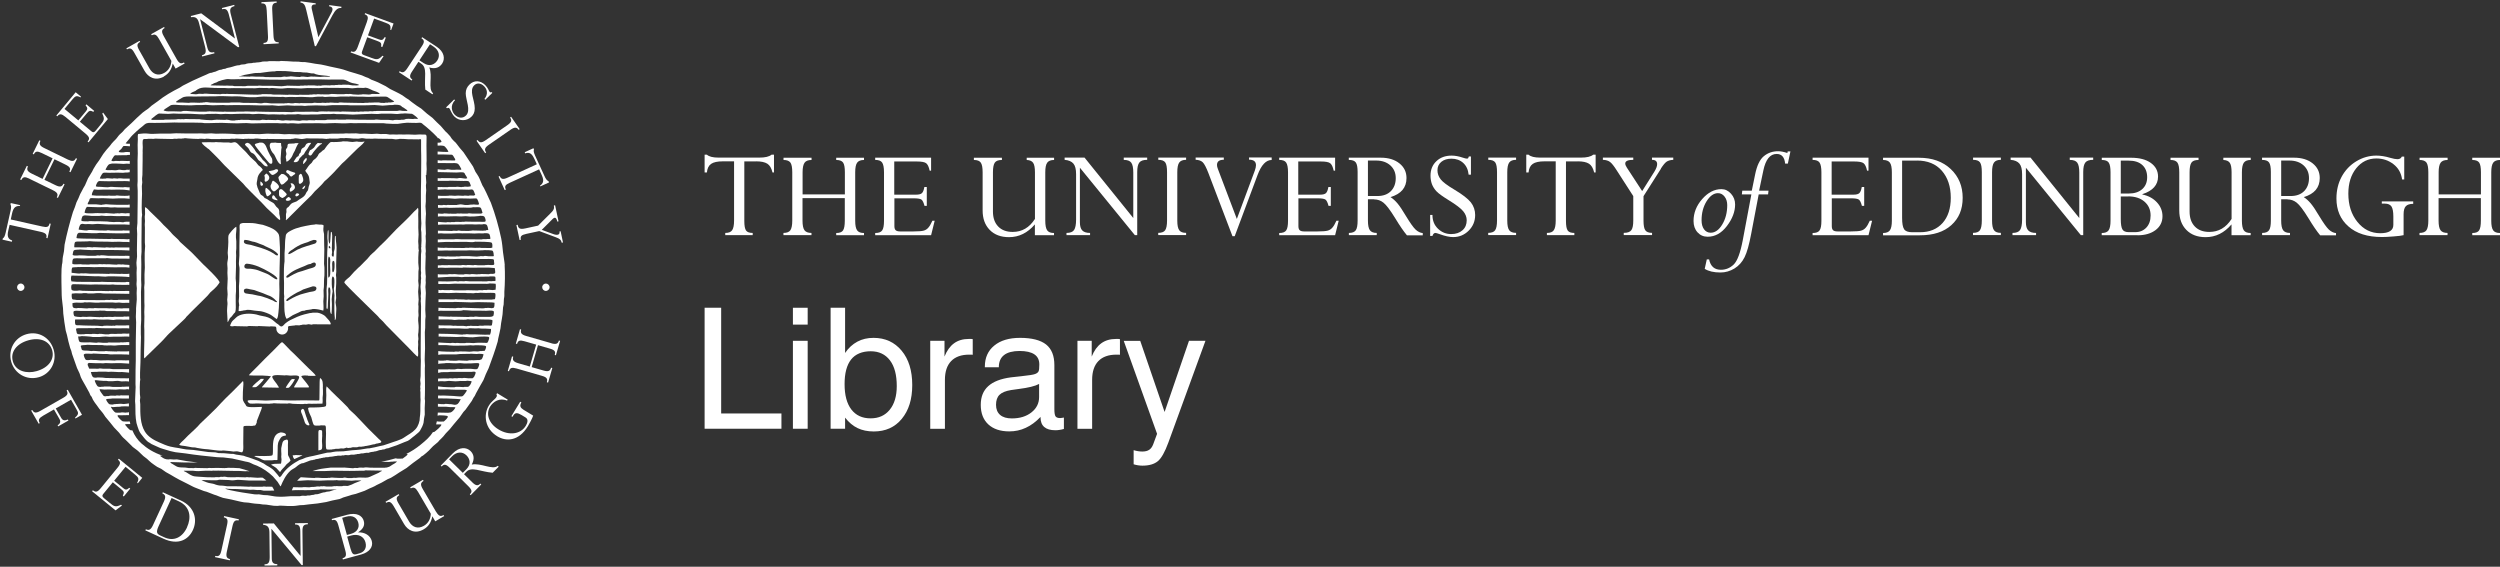 <?xml version="1.0" encoding="UTF-8"?><svg id="Layer_1" xmlns="http://www.w3.org/2000/svg" viewBox="0 0 348.81 79.07"><rect x="0" y="0" width="348.81" height="79.07" fill="#333333" stroke="none"/><defs><style>.cls-1{fill:#fff;}</style></defs><g><path class="cls-1" d="M69.17,39.14c0,.06-.15,.05-.19,.08-.13,0-.29-.02-.4,.02-.19,0-.47-.05-.63,.02-.82,0-1.64-.01-2.46-.01-.2,0-.57-.08-.73,0-.21,0-.69-.06-.84,.02-.18,0-.41-.09-.57-.03-.3,.01-.6,.02-.89,.03-.44,0-.88-.01-1.31-.02,0,.12,0,.24,0,.36,.07,0,.13,.01,.2,.02,.26,0,.52-.02,.76-.02,.15,.01,.31,.02,.46,.02,.28-.01,.56-.03,.84-.05,.95,0,1.89,.01,2.87,.02,.43,0,.86,0,1.3,0,.25,0,.52,.02,.73-.05,.17,0,.33,0,.49,.01,.1,0,.22,.04,.33,.02v.03c.09,0,.04,.71,.02,.81-.13,0-.26,.05-.41,.05-.24,0-.67-.09-.86,0-.16,0-.41-.04-.54,.03-.17,0-.55-.05-.68,.02-.46,0-.88-.03-1.35-.03-.11,0-.26-.02-.35,.02-.51,0-1.03,0-1.54,0-.17,0-.53-.09-.67-.03-.24,0-.47,0-.71,0-.15,0-.34-.06-.49,0-.11,0-.25,0-.34-.03-.02,0-.03-.04-.04-.06v.49s.04,0,.06,0c.23,0,.44-.02,.65-.02,.21,0,.43,.02,.65,.03,.39,0,.75-.03,1.11-.04,.16,0,.32,.02,.49,.02,.27,0,.54,0,.81,0,.09,.01,.18,.02,.27,.03,.16,.01,.33-.01,.49,0,.12,0,.23,0,.35,.02,.1-.02,.2-.03,.3-.05,.21,0,.46,.03,.65-.03,.27,0,.53,.03,.79,.03,.23,0,1.16-.06,1.29,.05,.11,.1,.03,.67-.02,.8,0,.05-.23,.03-.27,.05-.06,0-.12,.02-.19,.03-.41,0-.83,0-1.24,0-.13,0-.33-.03-.44,.02-.41,0-.81,0-1.22,0-.11,0-.22-.02-.32-.03-.11,.01-.22,.02-.33,.03-.13-.01-.26-.02-.38-.04-.26,0-.52,0-.78-.01-.15,0-.34-.06-.49,0-.68,0-1.36,0-2.03-.01h-.19v.4s.17-.02,.21-.02c.48,0,.94,0,1.44,0,.17,0,.39,.03,.54-.02,.8,0,1.57,.06,2.36,.07,.32-.01,.63-.03,.95-.04,.65,.01,1.3,.02,1.94,.04,.13,0,.24,.04,.38,.05,0,.17,0,.59-.1,.69-.09,.02-.17,.05-.26,.07-.17,0-.6-.09-.73-.03-.11,0-.24-.02-.32,.03-.07,0-.14,0-.22,.02-.76,0-1.5-.06-2.27-.07-.23,0-.54-.06-.74,.02-.19,0-.61-.05-.76,.03-.62-.01-1.25-.02-1.87-.03-.18-.01-.37-.03-.56-.04,0,.15,0,.31,0,.46,.15-.06,.55-.03,.7-.03,.55,0,1.1,0,1.65,0,.34,.01,.86,.02,1.14-.09,.4,0,.76,.05,1.14,.07,.32,.02,.68,0,1,0,.34,0,.69,.02,1.03,.02,.3,0,.73-.1,1,.04,.16,0,.05,.59,0,.67-.07,.07-.16,.06-.24,.11-.08,.01-.16,.02-.25,.03-.49,0-.99,0-1.48,0-.22-.01-.55-.1-.76,0-.18,0-.56-.05-.7,.02-.57,0-1.16-.04-1.76-.04h-.49c-.12,0-.3-.05-.4,0-.54,0-1.02-.05-1.56-.06,0,.15,0,.3,0,.45,.05,0,.1-.01,.15-.01,.39,0,.78,0,1.16,0,.18,0,.36,.01,.55,.02,.13,.01,.23,.05,.38,.05,.19,0,.36-.05,.57-.05,.35,0,1,.06,1.27-.05,.13,.01,.25,.02,.38,.04,.25,0,.49-.04,.76-.03,.46,.01,.92,.02,1.38,.03,.22,0,.69-.01,.87,.07,.14,0-.03,.64-.03,.73-.04,0-.08,.03-.11,.05-.24,0-.98-.05-1.14,.02-.17,0-.52-.04-.65,.03-.26,0-.52,0-.79-.01-.13,0-.28-.05-.4,0-.14,0-.32-.01-.44,.05-.16-.02-.32-.04-.49-.06-.28,0-.56,0-.84,0-.13,0-.32-.05-.43,0-.15-.02-.31-.04-.46-.05-.45,0-.9,0-1.35-.01-.12,0-.23-.01-.34-.02v.43c.26,0,.52-.02,.77-.02,.17,0,.34,.02,.52,.03,.53,0,1.09,0,1.62,0,.44,0,1.05,.11,1.43-.03,.27,.01,.54,.02,.82,.03,.13,0,.26-.01,.4-.02,.13,.02,.25,.03,.38,.04,.46,.01,.92,0,1.38,.05,0,.18,0,.37-.05,.53-.03,.09-.06,.18-.09,.27-.24,0-.48,.01-.73,.01-.21,0-.41-.01-.62-.02-.27,0-.54-.02-.81-.03-.21,0-.41,0-.62,.01-.2-.01-.52-.07-.7,0-.11,0-.27-.02-.36,.03-.3,0-.59-.05-.86-.06-.83-.04-1.63-.06-2.47-.07,0,.14,0,.28,0,.41,.08-.02,.19-.02,.22-.03,.1,.04,.23,.03,.35,.03,.33,0,.69,.03,1.03,.02,.31,0,.63,.03,.92,.03,.27-.01,.54-.03,.81-.04,.47,.02,.98,.1,1.46,.08,.3-.03,.61-.06,.92-.09,.22-.02,1.2-.05,1.31,.07,.06,.07,.03,.21,0,.28-.04,.18-.12,.38-.25,.52-.53,0-1.12-.06-1.63,0-.09,.02-.18,.02-.26,.03-.24,0-1-.09-1.17,0-.25,0-.5,0-.76,0-.17,0-.41-.07-.57,0-.21,0-.49-.08-.68,0-.58,0-1.15-.07-1.74-.09,0,.13,0,.25,0,.37,.37,0,.73,0,1.09,0,.35,.02,.71,.08,1.08,.08,.6,0,1.22,0,1.81-.02,.17-.01,.34-.03,.52-.04,.12,0,.23,.02,.35,.03,.11,0,.22-.02,.32-.03,.27,0,1.35-.02,1.47,.13,.06,.07,0,.23-.02,.31-.04,.12-.09,.25-.18,.35-.13,0-.29-.02-.41,.02-.11,0-.26-.01-.35,.03-.06,0-.11,.02-.16,.03-.19,0-.68-.06-.81,0-.12,.01-.23,.02-.36,.03-.36-.03-.73-.04-1.11-.04-.13,0-.32-.03-.43,.03-.19,0-.44-.05-.6,.02-.24,0-1.87-.02-2.22-.1v.53c.17-.02,.34-.07,.51-.07,.68,0,1.36,0,2.03,0,.17-.01,.33-.03,.49-.05,.34,0,.7-.02,1.03-.02,.15,0,.35,.02,.49-.02,.28,0,.55,.04,.81,.04,.11,0,.22-.02,.33-.03,.22,0,.43,.02,.62,.06,0,.14-.16,.64-.28,.72-.09,.03-.18,.06-.27,.09-.3,0-.58,.02-.84,.04-.12,0-.27-.04-.38,0-.11,0-.27-.02-.35,.03-.05,0-.11,.02-.16,.03-.27,0-.55-.03-.84-.03-.14,0-.32-.05-.46,0-.08,0-.17,.02-.25,.03-.26,0-.52,0-.78-.01-.2-.02-.5-.12-.7-.02-.1,0-.22-.01-.3,.02-.14,0-.64,.02-.7-.05v.56s0-.03,.01-.04c.08-.1,.9-.07,1.09-.14,.13,.02,.26,0,.41,0,.31,.01,.66,.05,.97,.04,.2-.01,.4-.02,.59-.03,.2,0,.35,.05,.54,.05,.32,0,.64,0,.97-.01,.25,0,.86-.1,1.08,0,.02,.02,.03,.03,.04,.03,.06,.08-.05,.38-.08,.45-.06,.14-.12,.33-.31,.33-.08,0-.15-.01-.22,0-.16-.02-.32-.03-.48-.05-.31-.02-.68,0-.98,0-.12,.01-.25-.01-.35,.03-.23,0-.66-.07-.84,.02-.05,0-.11,.02-.16,.03-.18,0-.36,0-.54,0-.12,0-.27-.05-.38,0-.45,0-.92,0-1.38,0,0,.17,0,.32,0,.48,.16-.01,.3-.07,.45-.09,.3-.03,.61,0,.9-.01,.13-.01,.25-.03,.38-.04,.61,0,1.25-.01,1.85,0,.27,0,.59,0,.86,0,.16,0,.34,.01,.49-.03,.1,0,.23,0,.29,.08,.07,.09-.15,.57-.21,.66-.06,.07-.13,.12-.2,.18-.19,0-.38,0-.57,.01-.22,0-.66-.11-.84-.02-.19,0-.59-.05-.73,.02-.18,0-.45-.05-.6,.02-.18,0-.43-.07-.6,0-.48,0-1.01-.02-1.48,.02,0,.13,0,.26,0,.39,.16-.02,.33-.03,.37-.03,.21-.01,.37,.02,.57,.02,.19-.02,.38-.04,.57-.06,.31,.02,.61,.04,.92,.06,.24,0,.48-.03,.7-.05,.31-.02,.65,.05,.95-.03,.21,0,.38,.05,.6,.06,0,.23-.27,.75-.52,.79-.19,.03-.45-.03-.62,.04-.31,0-1-.11-1.25,.02-.52,0-1.05,0-1.54-.04-.19-.03-.5-.05-.75-.08,0,.15,0,.28,0,.42h.05c.16,0,.6,0,.76,.01,.15,0,.31,0,.46-.02,.36,.01,.71,.06,1.09,.05,.36,0,.77,0,1.13,0,.18,0,.38,0,.51,.09,.04,0,.03,0,.03,.03-.03,0-.42,.76-.69,.81-.36,.05-.88-.05-1.24-.06-.47-.02-.93-.03-1.38-.06-.15,0-.48,.03-.72,0v.4c.78,0,1.75,.02,2.48,.07,.22,.02,.45,.03,.67,.05v.08c-.05,0-.07,.07-.08,.11-.06,.14-.28,.47-.43,.53-.08,.02-.17,.04-.26,.06-.18,0-.59-.13-.73-.09-.25,0-.58-.1-.81,0-.12,0-.57,0-.86-.05,0,.15,0,.28,0,.4,.38,0,.81,0,1.18,.01,.17,.02,.34,.03,.52,.05,.24,0,.49,0,.73,.01,0,.21-.43,.67-.64,.73-.12,.01-.25,.03-.37,.05-.47,0-.96-.03-1.43-.03,0,.15-.03,.28-.04,.43,.11-.02,.24-.03,.28-.05,.19,0,1.08,.02,1.14,.14,.1,.2-.42,.62-.55,.73-.21,0-.69,.04-.97-.03-.03,.15-.06,.3-.1,.43,.25,0,.56,0,.71,0v.03h.03c0,.25-.81,.9-1.03,1.04,0,0-.07,0-.15,0-.4,.64-.96,1.15-1.73,1.77-.65,.53-1.3,.94-1.99,1.28,.02,0,.04,0,.06,0,.43-.01-.47,.57-.57,.65-.26,0-.73,.05-.95-.03h-.05c-.63,.19-1.3,.35-2,.48,.2,0,.39,0,.48,0,.19,0,.38,.02,.57,.02,.12-.01,.24-.02,.35-.04,.14,0,.28,0,.41-.03h.38v.05l-.04,.02c-.16,.16-.4,.29-.6,.4-.14,.08-.26,.19-.4,.26-.12,.04-.25,.08-.37,.12-.09,0-.2,0-.27,.03-.67,0-1.34-.01-2-.01-.25,0-.71-.1-.95,0-.26,0-.63-.06-.84,.05-.18,0-.48-.05-.62,.03-.38-.03-.76-.06-1.14-.09-.08,0-.17-.03-.24,0-.35,0-1.16,0-1.78,0-.25,.03-.49,.05-.74,.09-.69,.08-1.27,.22-1.77,.39,.5,0,1.29,0,1.72,0,.4-.01,.8-.03,1.19-.05,.99,0,2.03,.05,3,.02,.33,0,.67-.02,.98-.02,.17,0,.35,.02,.48-.05,.76,0,1.49,.04,2.28,.04v.03h.03v.03c-.1,0-.35,.19-.44,.24-.3,.15-.61,.29-.93,.42-.18,.08-.37,.19-.57,.23-.37,.07-.8,0-1.22,.01-.17,0-.3,.04-.46,.05-.16,0-.4-.03-.54,.03-.19,0-.38,0-.57,0-.25-.01-.47-.15-.7-.02-.41,0-.83,0-1.21-.03-.18-.02-.46-.05-.63,.02-.11,0-.28-.02-.37,.02-.24,0-.47,0-.7,0-.24,0-.86-.1-1.06,0-.53,0-1.3-.08-1.92-.11-.2,.16-.36,.32-.51,.49,.29,0,.68,0,.83-.03,.75-.09,1.57,.02,2.33,.02,.4,0,.78-.05,1.19-.05,.27,0,.5,0,.76,0,.14,0,.28,0,.41-.03,.23,.08,.67,.03,.95,.03,.38,0,.77,.06,1.16,.06,.18-.02,.36-.03,.54-.05,.26,0,.51,0,.76,0v.03h-.03s-.05,.04-.08,.05c-.26,.1-.52,.21-.78,.3-.14,.07-.28,.13-.41,.2-.19,.07-.38,.14-.56,.2-.2,0-.64-.05-.79,.03-.17,0-.34,0-.52,0-.12,0-.26-.04-.38,0-.12,0-.29-.02-.38,.02-.05,.01-.11,.02-.16,.03-.26,0-.5,0-.76,0-.15,0-.36-.1-.51-.03-.13,0-.3-.03-.4,.03-.18,0-.42-.04-.57,.03-.09,0-.2,0-.27,.03-.15,0-.34-.02-.46,.02-.07,0-.13,.02-.19,.03-.21,0-.84-.07-.97,0-.14,0-.29,0-.43,0-.2,0-.56,0-.84-.02-.07,.15-.13,.3-.18,.44,.57-.05,1.38-.03,1.91-.02,.49,.01,1.02-.02,1.49-.06,.2-.02,.39,.01,.57-.06,.39,0,.77,.03,1.14,.03,.37-.01,.74-.01,1.1-.02v.03c-.31,0-.66,.18-.95,.25-.21,.05-.44,.01-.62,.12-.3,0-.61,.14-.87,.22-.07,.01-.14,.03-.21,.05-.18,0-.34,0-.48,.08-.13,0-.5,.06-.6,.1-.17,0-.35-.02-.49,.05-.19,0-.59-.05-.73,.02-.05,.01-.11,.02-.16,.03-.42,0-.85,0-1.27,0-.66,.05-1.21,.11-2.01,.05,0,0,0-.01,0-.02-.03,.02-.14,0-.17,0-.35-.06-.71-.11-1.06-.17-.17,0-.34-.01-.51-.02-.22-.03-.45-.07-.67-.1-.21,0-.4,.02-.6,0-1.15-.16-2.3-.34-3.41-.58-.17-.04-.6-.13-.7-.25,.51,.11,1.09,.07,1.63,.09,.46,.02,.93,.07,1.41,.07,.15,.01,.29,.03,.43,.04,.14,0,.29-.01,.43-.02,.2,.01,.39,.03,.6,.05,.13,0,.27-.02,.4-.01,.17,.03,.33,.07,.49,.1,.32,.02,1.04-.01,1.46-.02-.07-.17-.17-.34-.29-.53-.25,.01-.65-.04-.76,0-.18,0-.45-.08-.6,0-.45,0-.9,0-1.35,0-.16,0-.35-.06-.49,0-.45,0-.85-.06-1.3-.06-.6,0-1.19,0-1.79-.01-.2-.03-.41-.05-.62-.08-.14,0-.29-.01-.43-.02-.18-.03-.37-.06-.53-.12-.13-.05-.25-.1-.39-.13-.2-.04-.4-.07-.59-.11-.22-.05-.42-.14-.62-.22-.11-.04-.23-.06-.33-.13h-.03v-.03c.1,0,.2-.01,.3-.02,.4,0,.83,.03,1.24,.03,.31,0,.63,.02,.89-.08,.42,.01,.85,.03,1.27,.04,.18,.02,.36,.03,.54,.05,.34,0,.63-.09,.95-.07,.45,.01,.91,.08,1.35,.09,.52,0,1.05,0,1.57,0,.17,0,.62,.04,.9-.01-.15-.12-.31-.25-.5-.38-.16-.01-.36-.03-.39-.01-.08,0-.2,0-.27,.02-.3,0-.6-.05-.92-.06-.09,0-.21-.03-.3,0-.15,0-.35-.07-.49,0-.35-.01-.7-.02-1.06-.03-.14,0-.32-.02-.43,.02-.33,0-.67-.01-1-.01-.2-.02-.5-.13-.7-.05-.17,0-.36-.03-.49,.05-.18,0-.54-.04-.68,.02-.74,0-1.49-.02-2.19-.09-.29-.03-.58-.02-.84-.11-.45-.14-.8-.51-1.24-.67v-.05c.43,0,.86,0,1.3,0,.23,.02,.47,.06,.71,.05,.31,0,.6-.05,.92-.05,.25,0,.5,0,.76,0,.13,0,.29,.01,.4-.02,.24,.02,.45,0,.7,0,.67,.01,1.41,.03,2.11,.04,.54,0,1.12,0,1.63,.05,.08,0,.16-.01,.24-.01,.07,0,.23,0,.4,.01-.44-.15-.91-.3-1.46-.44-.09,0-.17,0-.19,0-.38-.03-.76-.04-1.16-.04-.12,0-.28-.02-.38,.02-.09,0-.21,0-.27,.02-.38,0-.72-.03-1.08-.03-.25,0-.5,.02-.76,.02-.17,0-.42-.04-.57,.02-.46,0-.93-.03-1.41-.03-.15,0-.37-.04-.49,.02-.24,0-.49,0-.73-.01-.16-.03-.32-.05-.49-.07-.35-.02-.71,.01-1.02-.08-.27-.09-.49-.27-.74-.41-.11-.06-.3-.14-.32-.28,.62,.02,1.3,.05,1.92,.06,.43,0,.88,0,1.33,.01,.22,0,.4,0,.57,0-1.13-.13-2.08-.27-2.9-.44-.14,0-.28,.02-.42,.02-.18-.02-.36-.03-.54-.04-.07,0-.15,.02-.21,.03-.42,0-.68-.13-.97-.35-.1-.08-.15-.07-.2-.19,.11,0,.22,0,.33,.01-1.24-.43-2.12-.98-2.93-1.7-.53-.47-.97-1.11-1.27-1.83-.11,0-.22,0-.22-.01-.18,0-.7-.64-.81-.79v-.03h.03s.17-.04,.22-.05c.09,0,.32,0,.49,0-.03-.12-.05-.24-.07-.36-.3,.01-.81,.03-1.01-.03-.11-.03-.68-.61-.69-.72-.01-.06,.01-.09,.04-.13,.16,0,.33,.02,.48,.02,.17,0,.71-.04,1.07-.02,0-.08,0-.22,0-.41-.08,0-.15,.02-.17,.03-.1,0-.21,0-.3,.03-.14,0-.48-.06-.57-.03-.06,0-.13,.02-.19,.03-.23,0-.47,.03-.67-.02-.17-.06-.57-.61-.62-.77h.03v-.03c.08,0,.15,.04,.24,.05,.18,0,.35-.02,.52-.04,.23-.02,.49,.01,.7-.06,.2,0,.69-.03,1.02,0v-.42c-.16,.02-.34,.04-.35,.05-.12,.02-.25,.03-.38,.04-.15-.01-.29-.03-.43-.04-.17,0-.31,.02-.46,.03-.08,0-.19-.01-.27,.02-.11,0-.24,0-.33,.06-.18,0-.38,0-.53-.06-.1-.04-.49-.58-.42-.67,.07-.1,.68-.06,.85-.12,.7,0,1.58,0,2.32,.01,0-.14,0-.28,0-.44-.29,0-.69,0-.91,0-.11,0-.27-.02-.35,.03-.18,0-.47-.05-.62,.02-.25,0-.76-.06-.94,.05-.14,0-.32-.02-.44,.03-.1,0-.2-.01-.27-.06-.07-.09-.14-.18-.21-.27-.15-.22-.32-.4-.36-.67,.25,0,.44,.06,.71,.06,.19,0,.38-.01,.57-.02,.32,0,.67,.03,1,.03,.17-.02,.34-.03,.52-.05,.35,0,.73,.07,1.06-.02,.04,.01,.15,.02,.26,.04,0-.13,0-.27,0-.4-.26,.02-.7,0-.77,.03-.11,0-.24-.02-.33,.02-.4,0-.79,0-1.19,0-.12-.02-.25-.03-.38-.05-.2,0-.4,0-.59,0-.11,0-.26-.02-.35,.03-.12,0-.28-.02-.38,.02-.12,0-.24,0-.34-.05-.21-.13-.4-.62-.47-.84,.04,0,.1-.04,.13-.06,.38,.05,.76,.09,1.16,.11,.11,0,.21,0,.32-.01,.1,.01,.2,.03,.3,.05,.21,0,.42,0,.62,0,.25,0,.46-.06,.7-.05,.17,.03,.35,.05,.52,.08,.24,0,.75-.05,1.04,.02,0-.14,0-.3,0-.46-.09,0-.19,0-.21,.01-1.03,0-2.06-.03-3.06-.05-.13-.02-.27-.03-.41-.05-.19,0-.38,0-.56-.02-.12,0-.25-.01-.36,.03-.15,0-.29,0-.4-.06-.15-.09-.28-.52-.32-.7h.03v-.03c.19,0,.37-.02,.57-.02,.16,0,.34,.01,.49-.03,.32,0,.65,0,.97,0,.13,.01,.25,.02,.38,.03,.14-.01,.28-.01,.41-.02,.35,0,.69,.04,1.03,.05,.15,0,.31-.01,.46-.01,.27,.01,.66,.06,.99,.09,0-.16,0-.33,0-.5-.06,0-.11,0-.13,.01-.35,0-.7,0-1.05,0-.35,0-.7,0-1.05,0-.16-.02-.33-.04-.49-.06-.3,0-.61,0-.92,0-.19,0-.48-.09-.65,0-.42,0-.85,0-1.27-.01-.03-.07-.06-.13-.09-.2-.06-.12-.19-.38-.1-.51,.05-.03,.09-.06,.14-.09,.33,0,.65,.02,.95,.04,.22,0,.43,0,.65,0,.13,0,.25,.01,.38,.02,.12-.01,.23-.03,.35-.04,.27,0,.54,.02,.81,.03,.43,0,.87-.04,1.33-.02,.32,.01,.77,.05,1.15,.07,0-.15,0-.31,0-.46-.5,.04-1.75-.07-1.99,.03-.3,0-.61-.04-.92-.04-.37,0-.74,.01-1.11,.02-.21-.02-.42-.04-.63-.06-.12,0-.25,0-.38,0-.14,0-.33-.05-.46,0-.08,0-.16,.02-.24,.02-.12,0-.25,0-.34-.07-.08-.07-.35-.64-.23-.74,.27-.22,.95,.01,1.3-.11,.38,0,.76,.05,1.14,.06,.27,0,.54,0,.81,.01,.13,.02,.27,.03,.41,.05,.68,.01,1.33-.03,1.97,.01,.13,0,.45,0,.67,.03,0-.15,0-.32,0-.48-.1,0-.21,.02-.26,.02-.33,0-.65,0-.98,0-.16,0-.37-.03-.51,.02-.4,0-.78-.02-1.19-.04-.14-.01-.36-.06-.48,0-.28,0-.56,0-.84,0-.21,0-.81-.1-.97-.02-.18-.02-.36-.04-.54-.06-.19,0-.64,0-.77-.08-.11-.07-.12-.25-.15-.36-.02-.06-.08-.17-.05-.23,.06-.14,.74-.09,.9-.15,.24,.01,.47,.02,.7,.03,.46,0,.92,.01,1.38,.01,.12,.02,.24,.04,.35,.05,.27,.02,.55-.01,.81-.01,.19,0,.38,.02,.57,.03,.18,0,.32-.04,.49-.05,.35-.02,.71-.03,1.08-.02,.11,0,.31,0,.48,0,0-.14,0-.27,0-.41-.19,0-.44-.02-.53,.02-.11,0-.24-.02-.33,.02-.15,0-.37-.04-.49,.02-.37,0-.72,0-1.1,0-.19,0-.44-.05-.6,.03-.22,0-.44,0-.65,0-.23-.01-.65-.09-.87,0-.3,0-.56-.05-.84-.06-.3-.01-1.34,.06-1.51-.07-.15-.11-.2-.56-.22-.75,.16,0,.35,0,.49-.05,.39,.01,.8,.03,1.19,.07,.12,0,.22,.04,.35,.05,.34,0,.67,0,1,0,.26-.02,.54-.06,.81-.06,.2,.01,.4,.03,.6,.04,.16,0,.31-.01,.46-.02,.33,0,.67,0,1,0,.21,0,.91-.05,1.24,0,0-.15,0-.29,0-.44-.09,0-.24,.01-.29,.02-.22,0-.61-.05-.79,.02-.19,0-.38,0-.57,0-.07,0-.15,.02-.22,.02-.27,0-.79-.06-1,.05-.16,0-.32,0-.49,0-.27-.02-.77-.13-1.03-.03-.26,0-.69-.09-.92,0-.25,0-.81-.05-1,.02-.23,0-.8,.05-.94-.07-.09-.07-.1-.23-.12-.34-.02-.09-.08-.25-.04-.35,0-.05,.01-.04,.05-.05,.18-.05,.39-.03,.59-.03,.49-.02,1.03,0,1.54-.01,.2,0,.43,.03,.6-.03,1.14,.07,2.3,.04,3.49,.05,.19,0,.82-.03,1.13,.02,0-.15,0-.29,0-.44-.18,0-.43,0-.48,.02-.34,0-.68,0-1.03,0-.17,0-.38-.03-.51,.05-.11,0-.26-.05-.35,0-.3,0-1.16-.07-1.36,.05-.25,0-.46-.05-.7-.06-.85-.02-1.74-.01-2.57-.07-.15-.01-.37,.04-.47-.06-.13-.12-.09-.52-.09-.71h.02s0-.03,.03-.03c.53,0,1.08-.02,1.63-.02,.29,0,.68,.06,.95-.02,.42,.03,.88,.06,1.3,.06,.21,0,.43-.01,.64-.02,.26,.02,.52,.05,.78,.07,.14,0,.25-.06,.41-.06,.25,0,.49,0,.73,0,.08,0,.16,.01,.24,.02,.22-.01,.57-.04,.84,0,0-.15,0-.29,0-.44-.14-.01-.29-.02-.37,.01-.15,0-.37-.04-.49,.02-.32,0-.63,0-.95,0-.15,0-.33-.02-.46,.03-.15,0-.75-.05-.84,0-.16,0-.41-.04-.54,.03-.15,0-.32-.06-.46,0-.47,0-.94-.06-1.44-.07-.14,.01-.29,.02-.43,.03-.18,0-.63-.05-.76,.02-.19,0-.84-.04-.94-.15-.06-.08-.09-.25-.1-.34-.02-.11-.03-.29,.07-.34,.2-.09,.56-.04,.81-.03,.72,0,1.47,.02,2.17-.01,.19-.01,.42,.02,.59-.03,.23,0,.47,0,.7,.01,.09,.01,.18,.03,.27,.05,.33,0,.67,0,1,0,.12,0,.25,.01,.38,.02,.39,0,.83-.01,1.24,0,.13,0,.36,0,.54,.02,0-.14,0-.28,0-.43-.31,.02-.87-.02-1,.03-.24,0-.7-.06-.89,.02-.21,0-.69-.09-.84-.03-.17-.01-.34-.02-.51-.03-.39,0-.78,0-1.16,0-.18,0-.45-.05-.6,.02-.24,0-.67-.05-.87,.02-.31,0-.59-.05-.89-.06-.06,0-.13,0-.19,0-.12,0-.26-.02-.35,.03-.61,0-.62-.13-.62-.71h.03s.09-.04,.14-.04c.12-.01,.24-.04,.38-.04,.35,0,.9,.07,1.19-.05,.16,.05,.49,.01,.67,.01,.26,.02,.51,.03,.76,.05,.16,0,.32,0,.49,0,.09-.01,.18-.02,.27-.03,.55,0,1.1,0,1.65,0,.15,.02,.31,.02,.46,.04,.15-.01,.31-.02,.46-.03,.15,.02,.31,.03,.46,.05,.23,.02,.7-.04,.97,0,0-.14,0-.28,0-.43-.16,0-.37,0-.49,0-.25,0-.5,0-.76,0-.13,0-.28-.02-.38,.03-.19,0-.38,0-.57,0-.15-.02-.39-.06-.54,0-.21,0-.52-.05-.7,.02-1.09,0-2.18-.01-3.28-.02-.2,0-.39,0-.59,0-.1-.02-.2-.03-.3-.05-.1,0-.23,0-.31-.05-.13-.1-.14-.62-.09-.79,.18-.02,.36-.03,.54-.05,.28,0,.86,.06,1.08-.02,.13,0,.25,0,.38,0,.09,.02,.18,.03,.27,.05,.23,0,.45,0,.68,0,.18,0,.34-.05,.54-.05,.17,0,.34,0,.51,0,.13,.01,.26,.05,.41,.05,1.18,.03,2.45,.01,3.6,.05,0-.14,0-.27,0-.4-.18,0-.56-.03-.63,0-.4,0-.81,0-1.22,0-.16,0-.36-.03-.49,.02-.17,0-.38-.07-.54,0-.6,0-1.17-.05-1.76-.02-.1,0-.21-.02-.3,.01-.54,0-1.04-.03-1.6-.04-.17,0-.39-.08-.54-.03-.08,.01-.16,.02-.24,.03-.23,0-.53,.02-.69-.1-.12-.09-.12-.63-.03-.73,.05-.06,.14-.06,.21-.09,.82,0,1.67,.05,2.44,.06,.21,0,.42,0,.62-.02,.69,.02,1.4,.03,2.08,.03,.13,0,.27-.02,.41-.03,.11,.02,.22,.03,.32,.04,.47,0,.94,.01,1.41,.02,.13,0,.39-.03,.55,.01,0-.14,0-.27,0-.41-.16,.02-.37-.06-.57,.03-.92,0-1.8-.03-2.71-.04-.19,0-.68-.05-.81,0-1.06,0-2.13-.01-3.2-.02-.26-.02-.52-.04-.78-.06-.02-.09-.05-.18-.07-.27-.02-.18,.02-.39,.07-.54,1.12,0,2.23,.06,3.33,.1,.14,0,.27,0,.41-.01,.32,.01,.66,.06,.98,.06,.13-.01,.25-.02,.38-.04,.33,0,.65,0,.97,0,.24,.01,1.56,.03,2.01,.1,0-.15,0-.31,0-.47-.1,.02-.21,.03-.28,.03-.18,0-.36,0-.54,0-.13,0-.32-.05-.43,0-.38,0-.79-.03-1.19-.03-.13,0-.3-.02-.4,.03-.37,0-.74-.03-1.08-.03-.55,0-1.1,0-1.65-.01-.17,0-.64-.08-.76-.03-.19,0-.46-.04-.62,.02-.37,0-.74-.09-1.11-.11,0-.19-.02-.69,.15-.75,.14-.01,.28-.02,.42-.03,.12,0,.24,0,.35-.03,.14,.04,.29,0,.43,0,.34,0,.69,0,1.03,0,.27,0,.53,.03,.78,.03,.36,0,.69-.03,1.03-.02,.61,.01,1.25,.03,1.87,.04,.32,0,1.59-.05,2.01,.04,0-.12,0-.25,0-.37-.08,0-.16-.01-.2-.02-.14,0-.29,0-.43-.02-.12-.01-.33-.07-.44-.02-.22,0-.52-.07-.7,.02-.37,0-.71-.04-1.06-.06-.13,0-.27,0-.41,.01-.15,0-.35-.05-.48,0-.18,0-.51-.06-.65,0-.26,0-.53,0-.79,0-.15,0-.34-.02-.46,.03-.31,0-.61-.01-.92-.01-.12-.01-.31-.06-.43-.03-.3,0-.68,.05-.95-.03-.04,0-.03-.02-.04-.06-.03-.22-.01-.69,.24-.72,.42-.05,.85,0,1.27,0,.2,0,.4-.02,.6-.02,.48,.01,.98,0,1.49,0,.3,0,.57,.01,.87,0,.12,0,.24,0,.35-.03,.21,.02,.43,.04,.65,.06,.79,0,1.7,0,2.5,.02,0-.13,0-.26,0-.39-.19,.02-.58-.04-.66,0-.78,0-1.55,0-2.33-.01-.29-.01-.9-.14-1.17-.03-.13,0-.31-.06-.43,0-.06,.01-.11,.02-.17,.03-.34,0-.68,0-1.03,0-.37-.03-.76-.07-1.14-.06-.09,0-.21,0-.3,.02-.22,0-.48,.04-.67-.06-.05,0-.02-.1-.02-.14,.1-.53,.08-.59,.67-.61,.13-.01,.26,0,.38-.03,.17,.03,.36,.02,.54,.04,.36,.02,.72,.04,1.08,.05,.18,0,.36-.01,.54-.02,1.56,.01,3.2-.02,4.7,.07,0-.14,0-.28,0-.42-.14,0-.28-.01-.32,0-.4,0-.81,0-1.22,0-.19,0-.44-.04-.6,.02-.13,0-.44-.05-.54,0-.23,0-.52-.09-.73,0-.45-.02-.9-.04-1.35-.06-.12,0-.28-.02-.38,.03-.22,0-.68-.1-.86,0-.56,0-1.12,0-1.68-.01v-.03s-.02-.05-.02-.08c0-.17,.02-.59,.17-.65,.19-.07,.47-.05,.7-.05,.33,0,.67,0,.97-.02,.1-.01,.2-.02,.3-.03,.78,.08,1.66,.06,2.49,.07,.23,.01,.45,.02,.67,.03,.35,0,.69-.03,1.06-.02,.16,.01,.32,.02,.49,.03,.22,0,.59-.02,.86,.03,0-.15,0-.29,0-.43-.11,0-.22,.01-.26,.03-.17,0-.34-.02-.51-.03-.47-.02-.92,0-1.41-.01-.15,0-.36-.06-.49,0-1.01,0-1.98-.04-3-.05-.41,0-.87,0-1.27-.03-.16-.01-.32,0-.46-.06,0-.14,.08-.51,.16-.6,.06-.05,.12-.08,.17-.13,.61,0,1.22,.04,1.81,.06h.7c.14-.01,.28-.05,.43-.04,.81,.01,1.6,.06,2.44,.06,.25,0,.51,0,.76,0,.21,0,.65-.05,.94,0,0-.13,0-.26,0-.39-.21,0-.44,0-.6,0-.13,0-.31-.05-.43,.01-.52,0-1.05,0-1.57-.01-.2-.01-.46-.1-.65,0-.65,0-1.26-.02-1.87-.06-.17-.01-.59-.05-.73,.02-.05,0-.11,.02-.16,.03-.38,0-.72-.09-1.09-.12,0-.18,.14-.63,.27-.73,.06-.06,.17-.05,.25-.08,.13,.02,.25,.03,.38,.05,.15,0,.31-.01,.46-.02,.19,.01,.38,.02,.57,.03,.23-.02,.45-.03,.67-.05,.51,.01,1.03,.07,1.55,.08,.59,0,1.21-.01,1.81,0,.16,0,.77,0,1.14,.04,0-.14,0-.28,0-.42-.28,0-.7-.02-.89,.08-.18,0-.33-.05-.49-.05-.18,0-.36,0-.54,0-.09,.01-.18,.02-.27,.02-.21-.01-.42-.02-.62-.04l-.27-.04c-.63-.03-1.24-.04-1.9-.04-.22,0-.63-.05-.81,.02-.19,0-.78,0-.9-.07-.11-.06,.07-.59,.14-.66,.07-.07,.2-.07,.3-.11,.34,0,.65,.06,.97,.08,.34,0,.68,0,1.03,0,.11-.01,.23-.03,.35-.04,.2,0,.38,.05,.59,.05,.24,0,.47-.01,.71-.02,.3,0,.63,.05,.95,.04,.48-.02,1.13-.02,1.66,.01,0-.14,0-.28,0-.42-.15,0-.43-.02-.52,.03-.25,0-.67-.1-.89,0-.14,0-.34-.05-.46,0-.1,0-.22-.01-.3,.03-.37-.03-.74-.06-1.11-.08-.15,0-.28,.05-.43,.03-.2-.01-.41-.02-.62-.02-.1,0-.21-.03-.3,0-.12,0-.25-.02-.35,.02-.33,0-1.02,.05-1.27-.06-.04,0-.04-.01-.03-.05,.02-.21,.15-.62,.3-.76v-.03c.51,0,.99,.06,1.49,.05,.45,0,.94-.02,1.41-.01,.14,.02,.29,.03,.43,.05,.19,.01,.39-.02,.57-.02,.15,.01,.29,.02,.44,.03,.38,0,.77,0,1.16,0,.11,0,.33,0,.49,0,0-.14,0-.27,0-.41-.09,0-.2,0-.28,.03-.46,0-.92,0-1.38,0-.36-.01-.72-.03-1.08-.04-.22-.01-.66-.08-.87,0-.1,0-.24,0-.33,.05-.25-.02-.5-.05-.76-.08-.38,0-.76,0-1.14,0v-.03h-.03c0-.17,.15-.33,.21-.47,.04-.09,.03-.19,.09-.27,.04-.06,.11-.07,.16-.1,.35,0,.67,.03,1.03,.03,.19,0,.38-.01,.57-.02,.47,.01,.99,.05,1.46,.06,.29,0,.6-.03,.89-.04,.49-.02,.98,.01,1.44,.06,0-.15,0-.31,0-.46-.23,.09-1.13,.05-1.34,.04-.19-.01-.47-.08-.65,0-.21,0-.43,0-.65,0-.12,0-.28-.05-.41,0-.51,0-1.06,0-1.6-.01-.21-.01-.4-.05-.62-.06,0-.3,.16-.58,.3-.81,.2,0,.38,.06,.57,.05,.49-.03,1-.03,1.52-.03,.13,0,.25,0,.38,.02,.54-.02,1.15-.03,1.71,0,.28,.01,.53,.08,.8,.1,0-.15,0-.29,0-.44-.08,0-.17,0-.21,.01-.21,0-.48-.08-.68,0-.4,0-.81-.02-1.22-.04-.17-.01-.57-.07-.71,0-.08,0-.16,.02-.24,.03-.35,0-.68-.04-1-.06-.21-.01-.45,.01-.62-.06-.04,0-.03-.02-.03-.05,0-.14,.19-.52,.29-.61,.05-.05,.12-.06,.18-.09,.46,0,.89,.04,1.33,.03,.54,0,1.13-.02,1.71-.02,.26,0,.88-.02,1.21,.04,0-.13,0-.26,0-.39-.12,0-.25,0-.32,0-.18,0-.36,0-.54,0-.2-.02-.66-.09-.84,0-.23,0-.5-.09-.71,0-.27,0-.76-.11-.97,0-.12,0-.29-.02-.38,.02-.14-.01-.27-.02-.41-.03,0-.13,.34-.73,.45-.78,.18-.08,.62-.02,.85-.02,.41,0,.83-.02,1.22-.02,.23,0,.49,.03,.73,.02,.12-.01,.24-.03,.35-.04,.16,0,.34,.01,.49-.03h.08v-.38s-.09,.02-.11,.03c-.17,0-.38-.03-.51,.05-.14,0-.27-.01-.41-.01-.18-.03-.44-.09-.62-.02-.06,0-.11,.02-.16,.03-.07,0-.14,.02-.22,.02-.14,0-.29-.02-.43-.03-.28,0-.62,.04-.87-.03-.09,0,.02-.18,.04-.21,.08-.15,.26-.49,.42-.57,.11-.06,.26-.05,.39-.1,.22,0,.43,0,.65,0,.32,0,.66,.04,.98,.05,.15-.02,.28-.02,.43-.04,.11,0,.28,.02,.43,.03,0-.13,0-.28,0-.41-.1,0-.2,0-.22,.02-.29-.01-.58-.02-.86-.03-.11,0-.24-.01-.33,.03-.22,0-.63-.05-.81,.02-.11,0-.22-.02-.33-.03,0-.16,.11-.31,.19-.44,.07-.1,.15-.26,.26-.33,.08-.05,.21-.02,.32-.02,.31,0,.65-.02,.98-.02,.16,0,.37,.03,.51-.03,.07,0,.19,0,.31,0,0-.13,0-.26,0-.39-.23-.02-.55-.05-.71,0-.07,.01-.13,.02-.19,.03-.22,0-.47,.02-.65-.06h-.03s-.01-.02,.03-.02c0-.19,.27-.29,.36-.42,.09-.14,.18-.27,.29-.39,.17,0,.63,0,.9,.04,0-.13,0-.24,0-.36-.19,.03-.47,0-.55-.03h-.03v-.05s.5-.61,.59-.71h0c.26-.4,1.5-1.48,1.76-1.65,.16-.14,.37-.35,.57-.41,.32-.11,.74-.03,1.1-.05,.45-.02,.96,0,1.44-.02,.43-.01,.9-.04,1.33-.04,.28,0,.56,.02,.84,.02,.98-.01,2.01-.02,3,.02,.12,.01,.23,.03,.35,.05,.2,0,.4,0,.6,0,.6,0,1.19-.05,1.82-.04,.71,.02,1.42,.07,2.17,.07,.41,0,.83-.05,1.27-.04,.26,0,.5,.05,.78,.05,.72,0,1.41-.05,2.14-.04,.48,0,.96,0,1.43,0,.13,.01,.25,.02,.38,.03,.22,0,.46-.02,.7-.02,.13,.02,.25,.03,.38,.04,.09,0,.18-.02,.27-.03,.17,0,.32,0,.49,0,.23,0,.41,.05,.65,.05,.19-.02,.38-.03,.57-.05,.77,0,1.58,0,2.33-.01,.26,.01,.52,.02,.79,.03,.48-.01,.97-.05,1.46-.05,.48,0,.94,.06,1.43,.04,.25-.02,.51-.03,.76-.04,.15,0,.31,.01,.46,.02,.7-.02,1.49-.02,2.19,0,.62,.02,1.29-.03,1.92,0,.14,.01,.27,.03,.41,.05,.52,.03,1.06,.06,1.59,.04,.23-.03,.46-.06,.68-.1,.2-.02,.4-.04,.6-.06,.43,0,.85,.04,1.3,.03,.22,0,.46-.06,.67,0,.09,.03,.18,.12,.25,.19,.44,.33,1.36,1.12,2.03,1.84,0,.02,0,.07,0,.09,.04,0,.07-.01,.11-.01,.16,.06,.49,.41,.43,.53-.04,.08-.21,.07-.27,.11-.05,0-.17,0-.26,0,0,.12,0,.26,0,.41,.27,0,.65-.02,.87,.05,.21,.07,.57,.6,.63,.79v.03c-.06,0-.11,.02-.17,.02-.14,0-1.05-.02-1.33-.06,0,.13,0,.26,0,.41,.55,0,1.22,0,1.74,.03,.09,0,.21-.02,.29,.02,.13,.08,.22,.26,.29,.39,.05,.09,.16,.2,.14,.33-.01,.06-.08,.07-.13,.07-.45,0-.9-.01-1.35-.02-.12,0-.28-.02-.38,.03-.1,0-.44-.01-.59-.05v.4c.59,0,1.31,0,1.89,.01,.3,0,.69-.05,.93,.09,.15,.08,.43,.62,.5,.78-.04,0-.07,.03-.11,.06-.16,0-.69-.05-.78,0-.17,0-.34,0-.52,0-.22-.01-.54-.13-.76-.03-.06,0-.12,.02-.19,.03-.28,0-.65-.04-.96-.07v.39c.83,0,1.8,.06,2.61,.06,.22,0,.88-.09,1.05,.02,.11,.07,.14,.18,.19,.29,.05,.06,.09,.13,.14,.2,.04,.09,.09,.17,.13,.26v.03c-.07,.02-.15,.03-.21,.05-.27,0-.81-.15-1.03-.06-.07,0-.13,.02-.19,.03-.16-.01-.32-.02-.49-.03-.46,0-.89,0-1.35-.01-.16,0-.36-.03-.49,.03-.07,0-.23,0-.36-.02,0,.12,0,.25,0,.37,.16-.01,.37,0,.46,0,.26,0,.52,0,.79,0,.15,0,.33,.02,.46-.02,.63,0,1.25,.03,1.89,.04,.18,0,.57-.03,.7,.04,.16,.09,.2,.3,.27,.45,.05,.12,.08,.19-.02,.29-.1,0-.24-.01-.32,.03-.18,0-.48-.05-.63,.02-.1,0-.21-.01-.3,.03-.21,0-.59-.1-.76-.03-.29,0-.58,0-.87,0-.09,0-.2,0-.27,.03-.22,0-.45,0-.68,0-.11,0-.25-.04-.35,0-.09,0-.24,0-.37-.02v.41c.27-.06,.72-.06,.89-.07,.04,0,.07-.01,.11-.02,.36,.06,.77,.03,1.17,.03,.75,0,1.46,0,2.2,.03,.18,0,.36-.08,.52,0,.15,.08,.29,.54,.34,.71,.12,0-.22,.11-.22,.11-.18,0-.59-.05-.73,.03-.19,0-.56-.08-.7,0-.33,0-.64-.05-.95-.02-.07,0-.14,.01-.21,.02-.22,0-.82-.08-.97,0-.19,0-1.01,.03-1.42-.02v.41c.19-.02,.47-.02,.53-.05,.34,0,.69,0,1.03,.01,.27,.01,.52,.05,.82,.06,.25,0,.46-.05,.7-.05,.48-.01,1,.03,1.46,.03,.16,0,.33-.01,.49-.02,.13,0,.33-.03,.42,.04,.06,.05,.35,.71,.27,.78-.19,.15-.7-.05-.91,.04-.11,0-.28-.02-.38,.02-.07,0-.14,.02-.21,.03-.16,0-.31,0-.46,0-.2-.02-.62-.15-.81-.05-.1,0-.22,0-.3,.05-.34,0-.69,0-1.03,0-.13,0-.32-.03-.43,.03-.17,0-.41-.08-.57,0-.12,0-.42,0-.61-.03v.39c.19,0,.5,0,.68,0,.16,0,.3-.01,.46-.02,.16,0,.33,.02,.49,.03,.65,0,1.25-.05,1.92-.04,.42,0,1.02,.07,1.38-.05,.26,.05,.9-.1,1.05,.11,.1,.15,.12,.33,.18,.49,.1,.25,.06,.18-.13,.29-.42,0-.85,0-1.27,0-.18,0-.46-.08-.63,0-.24,0-.49,0-.73,0-.1,0-.25-.04-.35,0-.15,0-.39-.04-.52,.02-.21,0-.41,0-.62,0-.1,0-.23-.04-.32,0-.26,0-.69-.1-.92,0-.18,0-.48,0-.68-.03v.43c.27-.07,1-.02,1.25-.02,.41,0,.82-.03,1.22-.03,.26,0,.54,.04,.78,.03,.21-.01,.41-.03,.62-.04,.18,.02,.36,.04,.54,.05,.42,0,.86,0,1.25-.06,.09-.01,.18-.02,.27-.04,.18,0,.42,0,.54,.11,.1,.09,.3,.63,.12,.7-.18,.06-.46,.02-.67,.02-.56,0-1.12,0-1.68-.01-.17,0-.44-.05-.57,.02-.14,0-.32-.03-.43,.02-.21,0-.83-.05-.97,.02-.16,0-.38-.03-.51,.02-.19,0-.46-.05-.62,.02-.37,0-.76-.06-1.13-.08v.41c.18-.01,.4-.02,.53-.03h.95c.59,0,1.21,0,1.78-.01,.11,0,.21,0,.33,.01,.09,0,.18-.02,.27-.03,.3,0,.61,0,.92,0,.15,0,.29,.02,.43,.02,.19,0,.37-.01,.54-.02,.21,0,.41,.04,.6-.03,.12,0,.3,0,.4,.07,.18,.11,.23,.55,.27,.75h-.03s-.22,.03-.27,.02v.03s-.08,.02-.11,.03c-.11,0-.24-.01-.33,.02-.41,0-.8-.03-1.21-.03-.14,0-.32-.02-.44,.03-.1,0-.22-.01-.3,.03-.36,0-.72,0-1.08-.01-.19-.01-.41-.1-.6,0-.18,0-.57-.05-.7,.02-.31,0-.64-.03-.97-.03-.22,0-.69,.02-.99-.02,0,.13,0,.27,0,.4,.09-.01,.19-.02,.23-.02,.2-.02,.4,.01,.59,.02,.37,0,.74,0,1.11,0,.27-.02,.54-.03,.81-.04,.22-.01,.45,.02,.65,.02,.29,0,.58-.01,.86-.01,.26,0,.56,.03,.84,.03,.21-.01,.42-.02,.62-.03,.25,0,.59,.05,.81-.02,.2,0,.45,0,.6,.09,.13,.07,.2,.51,.21,.68-.04,0-.08,.02-.11,.05-.15,0-.36-.03-.49,.02-.18,0-.45-.04-.6,.03-.7,0-1.39,0-2.08-.01-.26,0-.52,0-.79,0-.2-.02-.86-.06-1,0-.51,0-1.01,0-1.51,0-.15,0-.35-.03-.46,.02-.06,0-.19,0-.31,0v.4c.12,0,.33-.02,.44-.02,.47-.05,.96-.04,1.46-.03,.69,0,1.36-.02,2.03-.02,.4,0,.91,.11,1.28-.02,.35,0,2.2-.01,2.32,.15,.12,.16,.09,.47,.08,.68h-.03s-.15,.03-.19,.05c-.43,0-.87-.01-1.3-.01-.12,0-.3-.06-.41-.02-.16,0-.33,.01-.49,.01-.23,0-.72-.07-.92,0-.16,0-.42-.04-.57,.02-.75,0-1.5,0-2.25-.02-.17,0-.39-.05-.54,0-.15,0-.68,0-.92-.06,0,.15,0,.29,0,.44,.21-.01,.5,0,.63,0,.18,0,.36-.01,.55-.02,.2,0,.39,.02,.57,.02,.16,0,.32-.01,.49-.02,.62,0,1.24,0,1.84,0,.12,0,.25-.01,.38-.02,.5,.01,1.06,.05,1.57,.01,.17-.02,.35,.01,.51-.03,.2,0,1.03,0,1.13,.1,.11,.09,.16,.55,.16,.72,0,0-.02,0-.03,0,0,.05-.09,.03-.14,.03-.2,0-.39,0-.59,0-.2-.01-.5-.09-.68,0-.18,0-.45-.04-.6,.02-.1,0-.21,0-.3,.03-.37,0-.71-.05-1.05-.06-.4,0-.79,0-1.19,0-.1,.01-.2,.02-.3,.04-.15,.01-.32-.04-.46,.01-.28,0-.56,0-.84,0-.13,0-.28-.05-.41,0-.19,0-.88,0-1.24-.05v.47c.14-.07,.35-.06,.49-.13,.31,0,.56,.08,.87,.08,.26,0,.52,0,.78,0,.3-.02,.59-.04,.89-.06,1.09,.02,2.24,.03,3.36,.04,.23,0,1.32-.05,1.42,.07,.06,.08,.04,.24,.05,.34,.01,.08,.06,.3,0,.37-.15,.15-.86-.01-1.06,.06-.09,0-.2,0-.27,.03-.31,0-.62,0-.92,0-.19-.02-.47-.07-.65,0-.23,0-.82-.09-.97,0-.23,0-.52-.09-.73,0-.51,0-.96,0-1.46-.01-.11,0-.28-.04-.38,0-.18,0-.36,0-.54,0-.13,0-.33-.03-.43,.02h-.43v.36c.27-.06,.87-.03,1.1-.01,.19,0,.38-.01,.57-.02,.43,0,.83,0,1.24,0,.22,0,.49,.04,.68-.03,.44,0,.85,.04,1.3,.03,.72,0,1.52-.04,2.27-.01,.26,.02,.53,.04,.78,.06,0,.19,.15,.64,0,.75-.08,.02-.16,.04-.24,.06-.19,0-.44-.03-.59,.05-.31,0-.63-.04-.95-.03-.1,0-.21,0-.3,.03-.13,0-.29-.02-.41,.02-.27,0-.74-.1-.98,0-.28,0-.65-.1-.89,.02-.25,0-.49,0-.73-.01-.19-.01-.59-.09-.76-.03-.18,0-.57-.04-.7,.02-.14,0-.27,0-.41,0-.16,0-.76,.03-.99-.03,0,.15,0,.3,0,.46,.03,0,.07,0,.09,0,.53-.03,1.07-.06,1.6-.09,.39,0,.78,0,1.16,0,.17,0,.31,.05,.49,.05,.13-.01,.27-.03,.41-.04,.62-.02,1.22-.02,1.84-.02,.44,0,.89,0,1.3-.02,.15,0,.3,.01,.43-.03,.15,0,.64-.03,.7,.08,.03,.07,.03,.19,.03,.28,0,.13,.02,.29-.03,.41M21.11,16.6c.06-.04,.11-.09,.17-.13,.19-.15,.73-.64,.95-.63,.42,0,.82,.05,1.24,.05,.25-.01,.49-.03,.74-.05,.26,0,.5,.02,.76,.03,.39,0,.81-.01,1.19,0,.77,0,1.49,.09,2.28,.08,.17,0,.32-.04,.49-.05,.4-.02,.83,0,1.22-.02,.22,.02,.44,.03,.65,.05,.23-.02,.45-.03,.68-.04,.25,.01,.51,.02,.76,.03,.57-.02,1.17-.05,1.76-.05,.27,0,.54,0,.81,.01,.13,.01,.28,.05,.43,.05,.3,0,.58-.05,.87-.05,.45,0,.9,.07,1.35,.09,.23,0,.45-.02,.68-.02,.28,0,.56,.03,.87,.03,.14,0,.29-.01,.43-.02,.11,.02,.23,.03,.35,.04,.13-.01,.25-.02,.38-.04,.35,0,.7,0,1.06,0,.12-.01,.24-.02,.35-.04,.19,.02,.38,.04,.57,.07,.27,0,.54,0,.81,0,.16,0,.32-.01,.48-.02h.89c.21-.02,.42-.03,.62-.05,.37,0,.74,0,1.11,0,.17-.01,.34-.03,.52-.04,.14,.01,.29,.03,.43,.05,.23,.01,.48-.02,.7-.01,.51,.03,1.01,.05,1.52,.07,.88-.02,1.74-.1,2.63-.11,.28,0,.57,.04,.86,.03,.17,0,.31-.05,.49-.05,.45,0,.9,0,1.35,0,.29,.02,.58,.03,.87,.05,.18-.02,.36-.04,.54-.06,.17-.01,.36,.01,.52-.03,.33,.02,.66,.04,.99,.06,.15,.04,.78,.54,.85,.68-.04,0-.07,.02-.11,.03-.17,0-.43-.04-.57,.02-.4,0-.88-.11-1.22,.07-.07,0-.13,.02-.19,.03-.13,0-.29-.02-.41,.03-.27,0-.79-.06-1,.05-.19-.02-.38-.03-.57-.06-.39,0-.79,0-1.19-.01-.23-.02-.66-.08-.86,0-.82,0-1.64-.01-2.46-.02-.35-.01-.74-.03-1.11-.03-.14,0-.31-.02-.43,.03-.31,0-.62,0-.92,0-.16,0-.36-.06-.51,0-.29,0-.58,0-.87,0-.12,0-.26-.02-.35,.03-.06,0-.12,.02-.19,.03-.35,0-.7,0-1.06,0-.13,0-.3-.03-.4,.03-.24,0-.89-.05-1.06,.02-.22,0-.69-.06-.87,.02-.05,0-.11,.02-.16,.03-.35,0-.65-.07-1-.06-.09,0-.19,0-.27,.02-.28,0-.74-.09-.97,0-.07,0-.14,0-.22,0-.22-.01-.65-.16-.84-.06-.32-.01-.65-.02-.97-.03-.12,0-.25-.02-.35,.02-.21,0-.6-.1-.78,0-.06,0-.11,.02-.16,.03-.4,0-.79,0-1.19-.01-.15-.01-.31-.03-.46-.05-.24,0-.48,0-.73,0-.14,0-.32-.02-.43,.03-.12,0-.25-.02-.35,.02-.14,0-.27,0-.38,.05-.16,0-.31,0-.46-.01-.25-.03-.58-.18-.84-.08-.35,0-.69-.03-1.06-.03-.11,0-.26-.01-.35,.02-.09,0-.2,0-.27,.03-.08,0-.16,.02-.25,.02-.48,0-.92-.05-1.38-.09-.1-.02-.2-.03-.3-.05-.44,0-.88,0-1.33-.01-.24,0-.65-.05-.84,.02-.11,0-.27-.05-.38,0-.14,0-.43-.05-.54,0-.08,0-.15,.02-.22,.03-.41,0-.83,0-1.22,.02-.13,0-.3-.02-.41,.03-.58,0-1.16,0-1.73,0v-.05Zm1.71-1.23s.17-.14,.21-.17c.27-.17,.53-.35,.8-.52,.17-.07,.45-.05,.64-.06,.25,.02,.51,.03,.76,.05,.47,.01,.94,.02,1.41,.03,.25-.01,.49-.03,.73-.04,.26,0,.5,0,.76,0,.19,0,.38-.02,.57-.03,.34,.01,.66,.06,.98,.06,.5,.01,.98-.05,1.46-.04,.14,.01,.27,.02,.41,.03,.38,0,.77-.02,1.14-.02,.7,0,1.41,0,2.11,.01,.53,0,1.06,.03,1.6,.04,.38,0,.76,0,1.14,0,.14,0,.29-.01,.43-.02,.3,.03,.6,.05,.89,.08,.43,0,.8-.07,1.22-.07,.33,.02,.65,.04,.97,.05,.34,.01,.68-.03,1.03-.01,.15,.01,.3,.03,.46,.04,.13-.01,.25-.02,.38-.04,.31-.02,.65-.01,.95-.03,.53-.02,1.06,.04,1.57,.03,.3-.02,.6-.05,.9-.07,.72,0,1.44,0,2.17,0,.15,.01,.3,.02,.46,.03,.74,0,1.54,0,2.3-.01,.32,0,.68-.05,1-.04,.37,.03,.74,.06,1.11,.09,.34,0,.68-.07,1.01-.08,.21-.01,.44,.02,.62-.05,.27,0,.56,0,.8,.08,.12,.04,.21,.15,.32,.24,.06,.03,.12,.06,.18,.09,.19,.13,.35,.26,.54,.38,0,.05-.05,.05-.08,.08-.2,0-.4,0-.59-.01-.17-.02-.44-.09-.6-.02-.06,0-.13,.02-.19,.03-.45,0-.9,0-1.35,0-.41,0-.83,0-1.24,0-.13,0-.31-.02-.41,.02-.12,0-.25-.02-.35,.03-.2,0-.48-.04-.65,.02-.16,0-.58-.03-.7,.02-.2,0-.46-.04-.62,.03-.15,0-.34-.06-.48,0-.51,0-.98-.03-1.49-.04-.18,0-.4-.03-.54,.03-.12-.01-.23-.02-.35-.03-.38,0-.76,0-1.14,0-.12,0-.3-.05-.41,0-.37,0-1.03-.07-1.33,.05-.23-.01-.47-.02-.7-.03-.57,0-1.18,.02-1.78,.02-.23,0-.65-.05-.84,.02-.08,0-.2-.01-.27,.03-.3-.01-.59-.02-.89-.03-.86,0-1.72-.01-2.57-.02-.42-.02-.87-.03-1.32-.03-.13,0-.3-.05-.41,0-.15,0-.31,0-.46,0-.27,0-.52-.03-.79-.02-.08,0-.18-.02-.24,.02-.28,0-.54,0-.81,0-.13,0-.28-.02-.38,.02-.41,0-.83,0-1.24,0-.13,0-.29-.05-.41,0-.56,0-1.13-.03-1.71-.04-.13,0-.33-.05-.43,0-.1,0-.22-.01-.3,.03-.71,0-1.43,0-2.12-.05-.3-.02-1.01-.13-1.27,0-.05,0-.11,.02-.16,.03-.36,0-.71-.03-1.08-.03-.39,0-.89,.05-1.22-.09h-.05v-.03Zm1.74-1.18h.03c0-.05,.17-.15,.22-.18,.12-.1,.26-.16,.39-.24,.14-.09,.28-.19,.45-.24,.44-.12,1.08-.06,1.54-.06,.45,0,.92-.03,1.38-.02,.35,0,.73,0,1.08-.01,.14,0,.27,0,.4,0,.72-.07,1.55,0,2.28,.01,.35,0,.76-.03,1.13,0,.47,.03,.91,.11,1.38,.11,.28,0,.56,0,.84,0,.36-.03,.72-.09,1.11-.09,.79,0,1.6,.06,2.38,.06,.1,0,.2-.01,.29-.02,.13,.02,.25,.03,.38,.05,.21-.01,.42-.03,.62-.04,.25-.01,.51,.02,.76,.02,.26,0,.52-.03,.78-.03,.52,0,1.06,.07,1.6,.05,.22-.01,.45-.07,.68-.07,.16,0,.32,0,.49,0,.06,0,.12-.01,.19-.02,.14,0,.26,.07,.41,.06,.21-.01,.41-.03,.62-.04,.27,0,.58,.03,.87,.03,.21,0,.4-.05,.63-.05,.3,0,.61,0,.92,0,.16,0,.33,.02,.46-.02,.6,.04,1.2,.03,1.81,.04,.25,0,.52,.04,.79,.03,.54-.03,1.12-.04,1.71-.04,.27,0,.57-.03,.81,.03,.1,.03,.18,.11,.27,.16,.25,.16,.49,.31,.73,.47,0,.13-.39,.11-.49,.16-.13,0-.32-.03-.43,.03-.13,0-.3-.03-.41,.03-.17,0-.34,0-.51-.01-.09-.02-.18-.03-.27-.05-.38-.02-.79,0-1.14,.02-.12,.01-.27-.03-.37,.02-.15,0-.29,0-.43,0-.06,0-.13,.02-.19,.03-.91,0-1.83-.04-2.76-.05-.26,0-.59-.09-.81,.03-.17,0-.34,0-.52-.01-.2-.01-.61-.07-.78,0-.12,0-.3-.03-.41,.02-.18,0-.54-.06-.68,0-.18,0-.36,0-.54,0-.16,0-.39-.07-.54,0-.07,0-.13,.02-.19,.03-.4,0-.8,0-1.19,0-.16,0-.39-.04-.51,.02-.25,0-.66-.09-.87,0-.11,0-.21,0-.32,.01-.19-.01-.44-.09-.62-.01-.12,0-.29-.02-.38,.02-.61,0-1.23,0-1.84-.01-.29-.02-.86-.14-1.14-.03-.07,.01-.15,.02-.22,.03-.26,0-.47-.05-.71-.06-.59,0-1.17,0-1.76-.01-.19,0-.35-.05-.54-.06-.39,0-.78,0-1.16,0-.09,.01-.18,.03-.28,.04-.58,0-1.16,0-1.73,0-.3,0-.62-.01-.92-.02-.24-.03-.6-.12-.84-.02-.09,0-.22-.01-.3,.03-.12,0-.26-.02-.35,.02-.29,0-.56-.03-.84-.03-.13,0-.25,0-.38,0-.1,0-.19,.04-.3,.04-.32-.02-.65-.03-.98-.05-.24-.01-.53,.03-.76-.03v-.03s-.03,0-.03-.03m2.76-1.57c.08-.06,.16-.11,.24-.16,.67-.44,1.63-.22,2.45-.21,.47,0,.94,0,1.4,.01,.15,0,.29,.02,.44,.03,.25,0,.51-.02,.78-.02,1.02,0,1.99,.04,3,.02,.19-.02,.38-.03,.57-.05,.26,0,.52,.02,.78,.02,.09,0,.18,0,.27-.01,.1,.01,.2,.03,.3,.04,.13-.01,.27-.03,.41-.04,.48,.03,.95,.1,1.46,.08,.25,0,.47-.07,.73-.07,.64-.01,1.24,.06,1.87,.06,.3,0,.61-.06,.92-.06,.49,0,.99,.03,1.52,.02,.27,0,.51-.05,.79-.05,1.12,0,2.23,.01,3.36,.02,.19,0,.35,.06,.54,.05,.25-.02,.51-.04,.76-.07,.31-.02,.85,.06,1.11-.02,.39,.04,.67,.25,1.01,.39,.28,.11,.7,.21,.94,.41,.04,0,.02,.01,.02,.05-.04,.01-.07,.02-.11,.03-.17,0-.34,0-.51,0-.2,0-.49-.04-.65,.05-.08,0-.16,.02-.24,.03-.26,0-.88-.09-1.06,0-.11,0-.28-.02-.38,.02-.25,0-.51-.02-.76-.04-.17-.02-.43-.11-.6-.05-.17,0-.52-.04-.65,.02-.31,0-.61,0-.92,0-.26,0-.86-.08-1.08,0-.05,0-.11,.02-.16,.03-.24,0-.47,0-.7,0-.1,0-.23-.04-.32,0-.19,0-.55-.08-.7,0-.2,0-.46-.04-.63,.03-.12,0-.28-.03-.38,.02-.34,0-.68,0-1.03,0-.14,0-.34-.03-.46,.02-.37,0-.73-.03-1.11-.03-.13,0-.29-.02-.41,.02-.31-.01-.63-.02-.94-.03-.36,0-.72,0-1.08-.01-.1-.02-.2-.03-.3-.05-.3,0-.61-.01-.92-.01-.13,0-.3-.02-.41,.03-.07,0-.13,.02-.19,.03-.09,0-.22-.01-.3,.02-1.2,0-2.39-.08-3.57-.1-.16,0-.33,0-.48,0-.14,0-.3-.05-.44,0-.21,0-.52-.05-.7,.03-.51-.01-1.01-.03-1.52-.04-.21-.02-.77-.08-.95,0-.2,0-.6-.05-.76,.02-.07,.01-.15,.02-.22,.03-.28,0-.51-.06-.79-.06,0-.14,.62-.36,.75-.42m2.15-.86c.1,0,.33-.17,.43-.21,.11-.04,.22-.07,.33-.11,.09-.05,.18-.1,.27-.15,.33-.13,.7-.22,1.06-.29,.24-.05,.51,0,.75,.01,.32,.01,.62-.02,.92-.02,.17,0,.39,.02,.54-.03,.27,.02,.55,0,.84,0,.37,0,.74,.02,1.13,.04,1.28,.05,2.64,.09,3.95,.07,.21-.01,.41-.03,.62-.05,.31,0,.61,.02,.92,.03,1.51-.01,3.05-.06,4.57,0,.51,0,1.01,0,1.52-.01,.22,0,.43,.01,.64,.01,.43,.07,.77,.38,1.2,.48,.24,.05,.82,.12,.97,.28-.04,0-.07,.02-.11,.03-.06,0-.12,.02-.19,.03-.21,0-.42,0-.62-.01-.19-.03-.38-.06-.57-.09-.19,0-.38,0-.57-.01-.11,0-.26-.02-.35,.03-.17,0-.52-.04-.65,.02-.13,0-.29-.02-.4,.03-.19,0-.44-.04-.6,.02-.3,0-1.06-.07-1.27,.05-.14,0-.34-.05-.46,0-.18,0-.33-.04-.49-.05-.2,0-.4,0-.59,0-.14,0-.29-.02-.41,.02-.17,0-.37-.03-.51,.02-.18,0-.39-.03-.54,.03-.48,0-.92-.03-1.41-.03-.15,0-.34-.03-.46,.02-.1,0-.21,0-.3,.03-.09,0-.2,0-.27,.03-.44,0-.85-.05-1.27-.06-.47,0-.94,0-1.41,0-.18,0-.57-.07-.7,0-.38,0-.76,0-1.14,0-.14,0-.32-.02-.44,.02-.05,.01-.11,.02-.16,.03-.5,0-1.01,0-1.52-.01-.08-.02-.17-.03-.25-.05-.19,0-.38,0-.57-.01-.1,0-.25-.04-.35,0-.72,0-1.41-.03-2.12-.04v-.05Zm3.93-1.19c.29,0,.51-.13,.76-.18,.43-.08,.84-.16,1.27-.23,.28-.05,.59-.02,.89-.04,.41-.03,.83-.14,1.25-.17,.17-.01,.32-.04,.48-.04,.21,0,.39,0,.57-.06,.4,0,.8,0,1.19,.01,.25,.02,.5,.03,.76,.06,.18,.03,.36,.05,.54,.07,.27,0,.54,0,.81,.01,.13,.02,.25,.03,.38,.05,.18,0,.36,.01,.54,.02,.23,.04,.45,.08,.68,.12,.09,0,.18,0,.27,0,.1,.02,.19,.07,.28,.11,.12,.04,.24,.07,.37,.09,.5,.09,1.06,.09,1.56,.19,.02,0,.07,0,.08,.04-.04,.08-.86,0-1,.03-.12,.01-.23,.02-.35,.03-.23,0-.48-.03-.73-.04-.08,0-.2-.03-.27,0-.14,0-.31-.05-.43,0-.12,.02-.24,.03-.35,.05-.3,0-.8-.15-1.08,0-.34,0-.62-.04-.95-.07-.15-.01-.37-.05-.51,0-.16,0-.27,.04-.41,.04-.17,0-.33-.07-.49,0-.1,0-.2,.02-.27,.05-.71,0-1.42-.01-2.14-.01-.13-.02-.27-.03-.4-.05-.32,0-.65,0-.98-.01-.2,0-.73-.07-.87,0-.5,0-.96-.03-1.46-.04v-.03Zm37.05,26.43c-.04-.63-.19-1.26-.25-1.87-.07-.65-.12-1.3-.25-1.92-.36-1.71-.84-3.39-1.44-4.98-.09-.23-.22-.44-.31-.67-.2-.47-.42-.92-.65-1.37-.07-.13-.15-.26-.23-.39-.19-.39-.32-.82-.53-1.21-.13-.24-.28-.44-.43-.67-.12-.25-.23-.49-.34-.74-.44-.67-.88-1.33-1.33-1.99-.17-.2-.34-.39-.51-.59-.19-.24-.38-.49-.57-.74-.18-.18-.38-.33-.54-.54-.1-.12-.15-.24-.24-.36-.14-.15-.28-.31-.42-.46-.09-.08-.17-.16-.26-.24-.21-.25-.42-.5-.64-.74-.19-.18-.39-.37-.58-.55-.19-.19-.38-.38-.56-.57-.26-.2-.52-.4-.78-.6-.27-.24-.54-.47-.81-.71-.18-.13-.37-.23-.55-.35-.23-.17-.46-.34-.69-.5-.18-.12-.32-.26-.49-.39-.12-.07-.25-.15-.37-.23-.17-.12-.33-.24-.5-.36-.55-.34-1.14-.59-1.72-.89-.21-.13-.42-.27-.63-.4-.36-.18-.72-.36-1.08-.54-.3-.14-.6-.24-.91-.36-.15-.08-.29-.17-.45-.25-.11-.04-.23-.08-.34-.12-.18-.08-.36-.16-.54-.24-.57-.2-1.17-.35-1.75-.53-.28-.08-.57-.2-.84-.28-.62-.18-1.22-.27-1.86-.42-.41-.09-.83-.21-1.25-.28-.27-.04-.54-.07-.81-.11-.45-.09-.95-.17-1.42-.23-.18,0-.36,0-.54-.01-.13-.02-.25-.03-.38-.05-.24,0-.49,0-.73-.01-.55-.04-1.13-.08-1.71-.09-.23,.07-.54,.03-.78,.03h-.89c-.08,.01-.16,.03-.24,.04-.21,0-.42,0-.62,.01-.11,.03-.22,.05-.33,.08-.11,.01-.21,.03-.32,.04-.1,0-.21-.01-.3,.03-.06,0-.13,.02-.19,.02-.14,0-.28,0-.38,.05-.29,0-.72,.04-.95,.16-.06,0-.12,.02-.19,.02-.18,0-.43,.02-.57,.11-.48,0-.87,.2-1.31,.3-.23,.05-.5,.08-.7,.2-.19,0-.39,.05-.55,.13-.3,0-.56,.17-.82,.27-.16,.06-.34,.06-.48,.15-.31,0-.57,.17-.82,.28-.17,.07-.34,.14-.51,.22-.93,.39-1.84,.83-2.73,1.3-.15,.1-.3,.19-.45,.29-1.07,.54-2.13,1.14-3.08,1.91-.28,.2-.56,.4-.84,.6-.15,.13-.29,.26-.44,.39-.27,.2-.55,.37-.82,.59-.54,.46-1.05,.97-1.55,1.46-.3,.28-.61,.56-.92,.84-.11,.12-.21,.24-.31,.36-.14,.13-.28,.26-.42,.39-.22,.22-.37,.5-.59,.71-.19,.19-.37,.36-.54,.57-.07,.1-.15,.21-.23,.31-.33,.36-.64,.72-.92,1.11-.19,.3-.38,.59-.57,.89-.28,.36-.59,.81-.8,1.2-.06,.13-.12,.25-.19,.38-.18,.31-.37,.62-.56,.92-.16,.32-.27,.67-.43,.99-.07,.12-.15,.25-.22,.37-.16,.29-.29,.58-.46,.87-.08,.19-.15,.38-.23,.56-.1,.19-.19,.38-.28,.58-.07,.22-.15,.44-.22,.66-.09,.24-.18,.47-.28,.71-.45,1.48-.84,2.97-1.16,4.54-.03,.3-.05,.6-.08,.89-.04,.34-.16,.71-.19,1.05-.02,.26-.01,.57-.09,.81-.02,.21-.04,.41-.06,.62-.05,1.27,0,2.48,.02,3.71,.02,.59,.13,1.18,.18,1.76,.01,.26,.03,.51,.04,.76,.08,.79,.21,1.59,.34,2.38,.06,.2,.11,.4,.17,.6,.13,.62,.27,1.22,.45,1.82,.05,.14,.1,.27,.16,.41,.03,.14,.07,.28,.1,.42,.24,.66,.47,1.32,.7,1.98,.11,.25,.23,.49,.35,.74,.07,.16,.1,.34,.17,.51,.18,.42,.44,.8,.65,1.2,.17,.33,.37,.65,.54,.98,.05,.12,.1,.24,.15,.36,.06,.07,.12,.14,.17,.21,.06,.14,.13,.28,.19,.42,.16,.27,.35,.54,.55,.79,.12,.15,.21,.32,.34,.48,.16,.21,.35,.39,.5,.6,.12,.17,.23,.35,.35,.52,.22,.27,.44,.53,.66,.79,.18,.23,.37,.46,.55,.69,.23,.24,.46,.48,.69,.72,.19,.22,.35,.48,.56,.68,.31,.28,.62,.57,.9,.86,.15,.15,.3,.3,.46,.46,.25,.22,.54,.37,.78,.6,.23,.23,.47,.45,.7,.67,.17,.14,.34,.26,.51,.39,.21,.18,.39,.39,.61,.55,.27,.19,.53,.4,.81,.57,.19,.11,.39,.17,.57,.28,.21,.15,.42,.3,.63,.44,.21,.13,.44,.24,.66,.37,.8,.49,1.6,.91,2.44,1.31,.37,.18,.72,.4,1.12,.54,.36,.14,.72,.28,1.08,.42,.13,.04,.27,.07,.4,.11,.36,.14,.71,.27,1.06,.41,.1,.03,.19,.06,.29,.09,.31,.12,.61,.26,.93,.35,.39,.08,.77,.15,1.16,.23,.57,.12,1.17,.3,1.76,.39,.22,.02,.43,.03,.65,.05,.28,.04,.57,.11,.87,.13,.22,.01,.45,.03,.67,.05,.15,.02,.29,.04,.44,.07,.16,0,.31,.01,.46,.02,.36,.05,.71,.11,1.06,.16,.18,0,.36,.02,.54,.02,.11-.02,.22-.02,.33-.04,.32,0,.7,.04,1.03,.05,.2,0,.4,0,.6,0,.4,.02,.79-.06,1.16-.11,.17,0,.34-.01,.51-.02,.23-.03,.48-.07,.7-.09,.84-.07,1.65-.17,2.46-.33,.27-.07,.55-.15,.82-.21,.34-.07,.69-.14,1.03-.21,.18-.05,.34-.14,.5-.21,.28-.08,.55-.17,.83-.25,.12-.04,.24-.08,.36-.12,.2-.06,.38-.08,.59-.14,.41-.14,.81-.28,1.23-.43,.24-.12,.49-.23,.73-.35,.24-.09,.48-.2,.7-.31,.07-.04,.13-.08,.2-.12,.24-.12,.5-.23,.74-.36,.28-.16,.56-.32,.84-.48,.14-.07,.3-.11,.45-.19,.41-.22,.79-.5,1.18-.75,.34-.21,.68-.41,1.01-.62,.31-.22,.58-.48,.89-.7,.33-.23,.65-.47,.98-.71,.07-.06,.14-.13,.2-.2,.08-.04,.15-.08,.23-.13,.28-.21,.56-.46,.82-.7,.21-.2,.36-.41,.58-.61,.21-.19,.46-.37,.68-.57,.09-.09,.14-.18,.22-.26,.18-.18,.37-.34,.53-.53,.11-.14,.22-.28,.34-.42,.4-.38,.77-.81,1.1-1.25,.28-.33,.55-.66,.83-.98,.18-.26,.36-.52,.54-.77,.09-.1,.19-.2,.28-.3,.29-.41,.59-.82,.88-1.23,.09-.15,.14-.29,.23-.43,.06-.09,.13-.19,.19-.28,.06-.12,.11-.24,.17-.36,.2-.34,.38-.68,.57-1.03,.15-.27,.31-.53,.46-.8,.13-.27,.21-.55,.33-.82,.14-.28,.27-.57,.4-.85,.45-1.22,.9-2.45,1.26-3.7,.03-.15,.05-.3,.08-.45,.1-.46,.23-.94,.31-1.41,.03-.24,.06-.49,.09-.73,.07-.39,.15-.82,.2-1.22,.02-.32,.05-.65,.07-.97,.03-.13,.05-.25,.08-.38,.01-.27,.03-.54,.04-.81,.02-.14,.06-.26,.06-.41,0-.19,0-.38,0-.57,.09-1.22,.11-2.55,.04-3.76"/><path class="cls-1" d="M58.79,34.37c-.01,.08-.03,.16-.04,.24,0,.15,.05,.27,.04,.43,0,.17-.05,.29-.05,.46,0,.74-.01,1.48-.02,2.22,0,.13,.04,.23,.04,.35-.01,.13-.03,.27-.04,.41,.02,.12,.03,.23,.04,.35-.02,.1-.03,.2-.04,.3,0,.1,0,.2,0,.3-.01,.2-.05,.38-.05,.59,0,.32,.07,.58,.07,.89,0,.15-.04,.29-.04,.43,0,.1,.02,.2,.03,.3,0,.15-.02,.3-.03,.43,0,.05,.01,.11,.02,.16,.01,.18,.02,.36,.03,.54-.04,1.69-.02,3.5-.05,5.2,0,.62,0,1.24,0,1.87,0,.17,0,.34,.02,.51-.03,.7-.02,1.4-.03,2.11,0,.21-.06,.36-.06,.57,0,.18,.05,.31,.05,.49,0,.17-.04,.3-.05,.46,.01,.08,.02,.16,.03,.24-.01,.08-.02,.16-.03,.24,.01,.09,.02,.18,.03,.27,0,.24,0,.47,0,.7,0,.12,.01,.23,.02,.35-.01,.22-.02,.44-.03,.65,0,.61,.02,1.25-.08,1.84,0,.13-.02,.27-.03,.4-.05,.28-.18,.64-.32,.88-.32,.54-.87,.88-1.39,1.2-.29,.18-.54,.38-.85,.52-.35,.16-.72,.28-1.1,.4-.45,.14-.9,.33-1.36,.46-.16,.05-.32,.06-.48,.1-.48,.12-.97,.24-1.47,.32-.1,0-.21,.02-.32,.02-.32,.05-.65,.11-.98,.16-.37,.05-.74,.06-1.11,.09-.41,.03-.84,.12-1.25,.15-.34,.01-.69,.02-1.03,.03-.27,.02-.51,.09-.76,.13-.16,0-.32,.02-.48,.03-.65,.14-1.28,.31-1.93,.45-.35,.07-.69,.13-1.02,.23-.17,.07-.33,.14-.5,.21-.14,.05-.28,.1-.42,.14-.89,.48-1.77,1.1-2.36,1.96-.05,.09-.11,.17-.17,.26-.04,.04-.17,.13-.17,.18-.04,0-.06,.02-.06-.03-.12-.07-.16-.19-.25-.29-.27-.29-.48-.6-.78-.84-.25-.2-.52-.34-.79-.49-.13-.09-.27-.18-.4-.27-.25-.12-.5-.25-.75-.37-.34-.12-.68-.24-1.02-.37-.23-.09-.45-.15-.7-.22-.11-.04-.22-.08-.33-.12-.36-.07-.69-.11-1.05-.16-.13-.03-.26-.06-.38-.1-.15,0-.29,0-.44-.01-.28-.03-.56-.05-.84-.08-.26,0-.52-.01-.79-.02-.15-.03-.29-.06-.43-.1-.33-.01-.67-.03-1-.05-.71-.09-1.39-.21-2.08-.29-.32-.02-.65-.05-.98-.07-.34-.04-.68-.12-1-.18-.43-.07-.83-.12-1.24-.22-.55-.13-1.07-.38-1.58-.6-.73-.31-1.53-.77-1.97-1.5-.64-1.06-.65-2.41-.64-3.81,0-.19-.05-.33-.05-.51,0-.15,.05-.27,.05-.43,0-.16-.04-.28-.05-.43-.01-.34-.02-.68-.02-1,0-.25,.02-.53,.03-.79,.01-.09,.03-.18,.04-.27,0-.09-.02-.18-.03-.27,0-.23,0-.45,0-.68,0-.51,.06-.98,.06-1.51,0-1.18,.04-2.3,.07-3.46,0-.16-.01-.3-.02-.46,0-.34,0-.68,0-1.03,0-.33,.06-.6,.05-.92-.01-1.29-.03-2.62-.03-3.9,.02-.32,.04-.65,.05-.97-.01-.25-.02-.5-.03-.76,0-.71,.02-1.44,.03-2.14,0-.35-.01-.7-.02-1.06,.02-.23,.03-.47,.05-.7,.01-.47-.01-.92-.01-1.41,0-1.12,.03-2.17,.03-3.27,.02-.15,.04-.31,.06-.46,0-.08-.02-.16-.03-.25-.01-.25-.02-.5-.03-.76,0-.65,.02-1.31,.05-1.92,0-.36-.02-.72-.03-1.08,.02-.17,.04-.34,.06-.51,0-.17-.04-.35-.03-.54,0-.18,.05-.32,.05-.51,0-.71,.01-1.37,.03-2.06,0-.25,0-.51,0-.76,.02-.18,0-.35,0-.51,0-.18,.02-.36,.02-.54,0-.23-.09-.94,.07-1.08,.09-.09,.34-.05,.49-.05,.19-.07,.73-.02,.98-.02,.17-.07,.45-.02,.65-.02,.68,0,1.36,.03,2,.04,.14-.07,.4-.03,.57-.03,.17-.06,.43-.03,.62-.02,.08-.04,.2-.03,.3-.03,.17-.08,.44-.02,.62,0,.51,.03,.98,.07,1.49,.07,.2-.08,.62,0,.87,0,.23-.09,.7,0,.95,.02,.39,0,.78,0,1.17,0,.11-.05,.31-.02,.46-.02,.31,0,.61,0,.92,0,.17-.07,.45-.02,.65-.02,.09-.04,.22-.03,.32-.03,.34,0,.62,.06,.95,.06,.14-.05,.35-.03,.51-.03,.12-.04,.26,0,.38,0,.18,0,.36,0,.54,0,.25-.1,.86,0,1.14,.03,.2,0,.4,0,.6,0,.08-.05,.23,0,.33,0,.2,0,.42,0,.62,0,.77,.02,1.57,.02,2.38,.02,.09-.05,.23-.05,.35-.05,.05-.01,.11-.02,.16-.03,.27-.11,.8,.06,1.11,.06,.08,0,.16-.02,.25-.03,.07,0,.13-.02,.19-.03,.17-.07,.48-.02,.68-.02,.56,0,1.12,.01,1.68,.01,.22,0,.42,.06,.65,.06,.07-.03,.19-.03,.27-.03,.11-.05,.3-.02,.43-.02,.28,0,.56,0,.84,0,.07,0,.14-.02,.22-.03,.26-.1,.65,.03,.92-.05,.37,0,.71,.06,1.06,.08,.23,0,.47,0,.71,.01,.07-.01,.14-.02,.21-.03,.24-.09,.59,0,.84,.03,.32,0,.65,0,.97,.01,.12-.05,.58,0,.76,0,.63,0,1.26,0,1.89,.02,.18,.02,.36,.05,.54,.07,.13-.01,.26-.03,.38-.04,.08-.04,.2-.03,.3-.03,.35,0,.68,.02,1,.05,.5,0,1.01,.02,1.51,.02,.04-.02,.3-.05,.3,0h.03c0,.52-.01,.98,0,1.49,0,.5,.04,1.06,.02,1.57,0,.95,0,1.89-.02,2.84-.06,1.73,0,3.4,0,5.14,.01,.23,.03,.45,.04,.67,0,.3-.05,.56-.05,.87,.02,.13,.03,.25,.05,.38,.01,.39,.02,.79,.02,1.17-.01,.25-.02,.49-.04,.73m.71-9.87c.02-.27,.03-.54,.05-.82-.01-.27-.03-.54-.03-.81,0-.12,.01-.25,.02-.38,0-.38,0-.81-.01-1.19-.03-.6,0-1.19,0-1.81,0-.19,.04-.45-.06-.6-.01,0-.02-.02-.03-.02-.12-.05-.29-.03-.42-.03-.15,0-.29-.02-.44-.02-.21,.01-.43,.03-.65,.04-.45,0-.89-.06-1.32-.03-.27,.02-.55-.01-.84-.01-.15,.01-.3,.02-.46,.02-.15,0-.3-.02-.46-.02-.15,0-.29,.01-.43,.02-.17-.03-.34-.05-.52-.08-.24-.02-.52,.01-.76,.01-.17-.02-.34-.03-.52-.05-.24,0-.47,.04-.71,.04-.33,0-.72-.04-1.05-.05-.21,0-.42,.01-.62,.02-.19,0-.35-.06-.54-.06-.47-.01-.97,.04-1.41,0-.11,0-.22,.02-.33,.03-.5,.03-1.05,0-1.57,.01-.25,.02-.5,.03-.76,.05-1.17,.01-2.26-.02-3.41,.01-.2,.02-.4,.03-.6,.05-.42-.01-.85-.03-1.27-.05-.22,.01-.43,.02-.65,.03-.28-.03-.56-.05-.84-.07-.24,0-.49,0-.73,.01-.27,0-.55-.03-.81-.03-.37,0-.72,.07-1.08,.07-.42-.01-.85-.02-1.27-.03-.62,0-1.29,.03-1.92,.04-.22-.01-.43-.03-.65-.05-.46-.03-.94-.03-1.38-.04-.28,0-.56,.02-.86,.02-.24,0-.45-.05-.67-.05-.27,.02-.55,.03-.81,.04-.19,0-.38-.02-.57-.03-.66,0-1.34,0-1.98,.01-.53,0-1.03-.03-1.56-.03-.29,.02-.58,.03-.87,.05-.48,0-.96,0-1.44,0-.54,0-1.06,.08-1.57,0-.42-.06-.91-.01-1.3,.04-.05,0-.11,0-.11,.05-.07,.18-.03,.49-.03,.7,0,.27-.03,.52-.03,.78,0,.4,.01,.81,.02,1.19,0,.34-.03,.65-.03,1,0,.97,.02,1.92,.01,2.87-.01,.18-.02,.36-.03,.54,0,.28,.03,.54,.04,.81,0,.38,0,.76,0,1.13-.02,1.1-.02,2.26-.04,3.38-.03,.24-.04,.47-.07,.71,.02,.27,.03,.54,.04,.81,0,.13,0,.25-.01,.38,0,.63-.03,1.29-.03,1.9,0,.27,.02,.55,.02,.84-.03,.3-.06,.6-.09,.89,0,.25,.04,.49,.05,.73,0,.22-.02,.44-.03,.65,0,.37,.02,.74,.02,1.08,0,.17-.02,.34-.03,.51,0,.2,.04,.38,.05,.57,0,.23-.02,.45-.03,.67,0,.3,.03,.61,.02,.92-.03,.41-.07,.81-.1,1.22,0,.13,0,.25,0,.38,0,.26-.03,.53-.03,.81,.01,.25,.03,.51,.04,.76-.04,1.79-.07,3.58-.05,5.36,0,.41-.03,.84-.03,1.27,0,.66,0,1.32-.01,1.97,0,.15,.01,.29,.02,.44-.02,.65-.06,1.31-.08,1.97,.02,.17,.03,.34,.04,.51,0,.89,0,1.73,.16,2.54,.05,.18,.11,.35,.16,.53,.11,.35,.23,.69,.46,.98,.3,.38,.6,.81,.99,1.12,.05,.03,.11,.06,.16,.09,.11,.07,.23,.15,.34,.22,.16,.07,.32,.15,.48,.22,.24,.11,.47,.21,.71,.32,.24,.09,.49,.15,.74,.23,.45,.15,.92,.28,1.39,.36,.47,.08,.94,.09,1.43,.17,1.42,.23,2.87,.37,4.33,.52,.31,.03,.62,.02,.94,.04,.41,.05,.81,.1,1.22,.15,.42,.08,.83,.2,1.25,.28,.2,.05,.4,.1,.59,.14,.19,.04,.39,.06,.57,.13,.19,.07,.36,.18,.55,.26,.17,.06,.33,.12,.5,.19,.81,.35,1.58,.88,2.23,1.5,.22,.26,.44,.51,.66,.77,.1,.17,.21,.34,.31,.5,.02,.03,.04,.08,.08,.08v.03h.03c.32-.78,.71-1.58,1.35-2.17,.23-.22,.53-.31,.77-.51,.26-.22,.65-.56,1.01-.55,.19-.07,.37-.14,.56-.21,.24-.09,.48-.22,.77-.22,.07-.04,.16-.05,.24-.05,.11-.07,.3-.11,.43-.11,.06,0,.11-.02,.16-.03,.07-.04,.16-.05,.24-.05,.07-.04,.18-.06,.27-.06,.09-.05,.21-.05,.32-.05,.09-.06,.23-.05,.36-.05,.07,0,.14-.02,.22-.02,.09-.05,.21-.05,.32-.05,.08-.01,.16-.02,.24-.03,.06,0,.11-.01,.16-.03,.05,0,.11-.02,.16-.03,.07,0,.15-.01,.22-.02,.15-.06,.37-.03,.54-.03,.06,0,.11-.02,.16-.02,.09-.05,.22-.02,.32-.02,.16-.1,.39-.03,.57-.03,.07,0,.14-.02,.21-.02,.16-.08,.43-.06,.63-.05,.08-.04,.2-.05,.3-.05,.09-.05,.21-.05,.32-.05,.07,0,.14-.02,.22-.03,.11-.07,.29-.05,.43-.05,.07-.04,.18-.05,.27-.05,.13-.06,.33-.03,.49-.03,.13-.08,.56-.16,.73-.16,.07-.04,.18-.05,.27-.05,.06-.02,.12-.03,.18-.05,.19-.07,.35-.14,.58-.14,.12-.06,.28-.08,.43-.08,.14-.08,.37-.16,.55-.16,.08-.03,.16-.06,.24-.09,.32-.12,.65-.21,.97-.33,.34-.13,.68-.28,1.02-.42,.17-.06,.34-.12,.5-.19,.26-.14,.49-.35,.72-.54,.13-.1,.26-.18,.38-.3,.2-.2,.46-.33,.61-.58,.18-.29,.42-.77,.49-1.1,.02-.2,.05-.4,.07-.59,.03-.18,.07-.36,.1-.54,.02-.3-.02-.6-.01-.89,.01-.34,.03-.69,.05-1.03-.01-.1-.03-.2-.04-.3,0-.16,0-.32,.02-.49,.02-.59,.01-1.19,.01-1.76,0-.46-.02-.95-.02-1.43,0-.2,0-.4,0-.6,0-.11,.01-.22,.02-.32,0-.28-.03-.56-.04-.84,0-.52,.04-1.08,.05-1.6-.01-.75-.02-1.49-.03-2.25,.02-.2,.04-.4,.05-.6,0-.37,0-.74,.01-1.11,.01-.17,.04-.34,.05-.51,0-.32-.05-.6-.05-.92,0-.79,.05-1.54,.08-2.33,.01-.29-.06-.57-.06-.84,.02-.2,.03-.39,.05-.59,0-.12-.01-.24-.02-.35,0-.18,.02-.36,.03-.54-.02-.11-.03-.22-.04-.33-.01-.27-.02-.54-.03-.81,0-.55,.04-1.08,.05-1.62,0-.14-.01-.29-.02-.43,.02-.11,.03-.22,.04-.33,0-.2-.04-.38-.04-.59,0-.29,.03-.58,.04-.84,0-.22-.02-.45-.03-.67,.01-.11,.02-.22,.04-.32,0-.49-.05-1.04-.05-1.54,0-.28,.02-.57,.03-.87,.02-.13,.03-.25,.03-.38-.02-.35-.05-.7-.07-1.06,.01-.21,.03-.43,.05-.65,0-.29,0-.58,0-.86,.01-.23,.03-.47,.05-.7,0-.23-.05-.44-.04-.68,.02-.13,.03-.27,.05-.4-.02-.35-.05-.7-.07-1.06"/><path class="cls-1" d="M42.74,58.17c-.07-.26-.16-.5-.24-.76-.03-.09-.05-.18-.1-.26-.05-.07-.1-.09-.18-.11-.09,.07-.21,.12-.22,.24-.03,.2,.1,.43,.17,.6,.1,.25,.19,.52,.27,.78,.05,.16,.09,.33,.2,.47,.1,.13,.33,.28,.5,.2,.09-.04-.04-.24-.06-.29-.12-.27-.25-.58-.33-.87"/><path class="cls-1" d="M31.75,44.94h.03v-.03h.03c.09-.17,.18-.35,.27-.52,.08-.09,.17-.17,.26-.25,.09-.12,.18-.24,.27-.36,.06-.09,.18-.15,.22-.25,.11-.32,.06-.99,.06-1.38,0-.31,0-.63,0-.94,.02-.19,.03-.38,.04-.57,0-.4,0-.81,0-1.22-.02-.2-.03-.4-.05-.59-.01-.53,.06-1.09,.05-1.62-.02-.49,0-1.04,.02-1.52,0-.18-.02-.36-.02-.54,0-.15,.03-.31,.04-.46,0-.34,0-.69,0-1.03-.02-.18-.03-.36-.05-.54-.01-.27,0-.55,.04-.81,.02-.22,.05-.49,0-.7v.03c-.25,.1-.99,.94-1.07,1.19-.07,.24-.03,.66-.03,.94,0,.41-.05,.79-.07,1.19,0,.11-.01,.22-.02,.33,.02,.19,.03,.38,.05,.57,0,.34-.11,.63-.11,.97,.01,.21,.03,.42,.04,.62,0,.21-.01,.41-.02,.62,.01,.27,.03,.54,.04,.81,0,.45-.06,.89-.06,1.35,.01,.28,.03,.56,.05,.84,0,.25-.05,.51-.06,.76,0,.21,.06,.4,.04,.62-.01,.29-.07,.62-.06,.92,0,.51,.08,1.06,.08,1.57"/><path class="cls-1" d="M46.13,45.23s.02,0,.03,0c-.04-.3-.25-.53-.45-.74-.13-.14-.25-.27-.37-.41-.28-.21-.66-.39-1.02-.45-.22,0-.43,0-.65-.01-.13,.05-.29,.04-.43,.06-.26,.06-.51,.12-.76,.18-.71,.18-1.34,.49-1.98,.8-.24,.11-.44,.28-.65,.43-.19,.13-.35,.46-.6,.46-.18,0-.31-.2-.44-.3-.07-.05-.15-.09-.22-.14-.28-.23-.53-.47-.83-.65-.46-.27-.96-.34-1.5-.44-.16-.05-.33-.09-.49-.14-.85-.18-1.94-.18-2.64,.27-.16,.1-.28,.26-.42,.38-.26,.22-.37,.32-.5,.64-.04,.09-.1,.19-.1,.3,.11,.06,.26,.06,.4,.06,.14-.07,.37-.02,.54-.02,.48,0,.96,.03,1.44,.03,.13-.07,.33-.05,.49-.05,.34,0,.65,.03,.97,.03,.09-.05,.26-.03,.38-.02,.46,0,.85,.06,1.3,.06,.05,0,.09-.02,.14-.03,.19,.01,.38,.02,.57,.03,.06-.01,.12,.02,.16,.06,.08,.1,.05,.27,.07,.4,.08,.36,.39,.65,.79,.66,.5,0,.85-.43,.84-.91,0-.05-.04-.19,0-.19,.08-.09,.25-.11,.38-.11,.08,0,.16-.01,.24-.03,.08,0,.17,0,.25-.02,.14-.07,.52-.02,.7-.02,.08-.04,.18-.05,.27-.05,.17-.09,.43-.05,.65-.05,.06,0,.13-.02,.19-.03,.17-.09,.43,.03,.62,.03,.16-.09,.44-.05,.65-.05,.57,0,1.14,0,1.71,.01,.06,0,.27,.02,.27-.03"/><path class="cls-1" d="M34.15,33.47c.4,0,.71,.13,1.06,.23,.1,.02,.21,.04,.31,.06,.23,.06,.45,.15,.66,.24,.19,.07,.38,.14,.57,.21,.09,.05,.19,.1,.28,.15,.26,.12,.53,.25,.79,.37,.17,.07,1.07,.64,.97,.85-.03,.06-.13,.06-.19,.05-.16-.03-.28-.18-.42-.26-.15-.09-.31-.18-.47-.27-.84-.42-1.79-.67-2.71-.93-.26-.07-.61-.06-.83-.2-.19-.12-.19-.37-.03-.51m4.54,5.49s-.03,.01-.06,.02h-.03c-.19,.03-.95-.59-1.19-.7-.27-.13-.55-.23-.83-.34-.37-.15-.74-.31-1.17-.37-.16-.02-.32-.04-.48-.07-.22,0-.57,.04-.73-.09-.2-.16-.07-.59,.19-.59v-.03c1.2,.09,2.23,.63,3.2,1.18,.26,.15,.94,.56,1.08,.84,.01,.03,.07,.15,.01,.15m-.65,2.96c-.46-.22-.96-.4-1.46-.55-.17-.06-.35-.08-.53-.11-.26-.06-.54-.13-.82-.18-.3-.05-.62-.06-.91-.13-.03-.01-.07-.03-.1-.04-.25-.14-.25-.61,.1-.61v-.03c.22,0,.38,.06,.58,.1,.19,.04,.39,.06,.59,.11,.16,.06,.33,.12,.49,.18,.48,.16,.92,.32,1.38,.53,.11,.04,.22,.08,.32,.12,.26,.11,.63,.39,.81,.61,.07,.08,.19,.13,.19,.25-.23,.03-.45-.17-.63-.26m-4.69,.77c0,.24-.05,.48-.05,.73,.1,0,.2,0,.3,0,.07-.03,.18-.05,.27-.05,.07-.04,.18-.05,.27-.05,.06-.01,.13-.02,.19-.03,.26-.11,.96,.03,1.22,.07,.33,.06,.64,.04,.97,.11,.38,.08,.96,.3,1.29,.49,.12,.07,.78,.59,.84,.59v-.03c.17-.29,.16-.57,.21-.92,.05-.4,.07-.81,.08-1.24,.02-.62,.06-1.26,.06-1.9,0-.27-.01-.54-.02-.81,.03-.78,.02-1.54,.04-2.3,.03-1.19,.11-2.47,0-3.66-.04-.4,.01-.82-.21-1.12-.42-.57-1-.78-1.62-1.01-.17-.06-.33-.11-.5-.17-.19-.03-.37-.07-.56-.1-.29-.07-.62-.13-.92-.15-.43,0-.86,0-1.3-.01-.13,.06-.34,.04-.42,.17-.09,.13-.04,.62-.04,.81,0,.73-.04,1.46-.04,2.22,0,.44,0,.88,0,1.33-.03,.37-.05,.74-.07,1.11-.01,.26,.1,.5,.09,.78-.01,.54-.02,1.14-.03,1.7-.02,.24-.03,.47-.05,.7-.01,.48,.03,.93,.02,1.41-.02,.23-.04,.47-.05,.7,0,.23,.07,.42,.07,.62"/><path class="cls-1" d="M40.52,26.74c.11,0,.22-.09,.3-.14,.12-.09,.26-.2,.31-.34,.09-.25-.11-.59-.35-.67-.07,0-.15-.02-.23-.03,0,.17,.13,.25,.12,.43-.01,.15-.15,.19-.2,.31-.04,.09-.1,.42,.05,.44"/><path class="cls-1" d="M41.14,24.1c-.19-.07-.38-.12-.57-.19-.16-.07-.29-.16-.47-.2v.03c-.08,.03-.16,.07-.17,.16-.03,.22,.21,.28,.34,.39,.11,.1,.18,.32,.34,.34,.12,.02,.23-.13,.32-.19,.09-.06,.22-.11,.26-.23,.02-.04,0-.09-.04-.11"/><path class="cls-1" d="M39.94,27.98c.16,.1,.6,.02,.64-.18,.03-.16-.22-.29-.34-.32-.1,.07-.53,.36-.3,.5"/><path class="cls-1" d="M44.05,33.93c-.1,.07-.26,.1-.38,.14-.31,.09-.61,.18-.92,.28-.42,.13-.85,.29-1.25,.48-.28,.16-.55,.32-.83,.48-.04,.02-.42,.22-.42,.12h-.03c.03-.29,.36-.48,.59-.61,.11-.08,.22-.15,.32-.23,.28-.18,.57-.35,.86-.48,.31-.14,.64-.22,.96-.33,.11-.05,.22-.1,.33-.15,.15-.05,.29-.1,.44-.15,.11,0,.24-.01,.34,.02,.21,.07,.11,.33-.03,.43m-.04,6.62c-.22,.13-.51,.13-.78,.19-.23,.05-.46,.13-.7,.18-.81,.19-1.47,.51-2.16,.92-.09,.05-.31,.27-.4,.11-.06-.11,.11-.22,.17-.28,.27-.23,.54-.39,.83-.57,.32-.2,.65-.38,1-.52,.12-.06,.23-.13,.34-.19,.44-.17,.9-.28,1.35-.44,.13,0,.26,0,.37,.05,.22,.12,.16,.44-.03,.55m-3.78-2.21c.65-.6,1.5-.9,2.29-1.22,.25-.11,.55-.29,.84-.29,.1-.08,.33-.19,.46-.19v-.03c.16,.03,.28,.1,.28,.27,0,.15-.07,.28-.19,.36-.24,.15-.52,.18-.79,.27-.31,.1-.63,.22-.93,.31-.21,.06-.42,.11-.63,.19-.36,.15-.73,.34-1.07,.54-.12,.07-.24,.18-.39,.19-.04,0-.08,0-.1-.03-.13-.13,.15-.32,.23-.39m4.84-6.94c-.13-.06-.28-.03-.43-.04-.17-.01-.35-.04-.54-.05-.2,.07-.46,.05-.67,.09-1,.19-1.94,.33-2.8,.79-.21,.11-.44,.23-.61,.43-.12,.14-.13,.33-.15,.53-.08,.46-.07,.95-.09,1.46-.02,.25-.03,.5-.05,.76,0,.37,0,.74,0,1.11-.02,.14-.03,.29-.05,.43-.04,.34-.03,.72-.04,1.06-.02,.52,.01,1.05,.02,1.54,0,.48-.02,.99-.01,1.49,.01,.13,.02,.27,.04,.41-.01,.08-.02,.16-.03,.24,0,.23,.04,.45,.04,.7,0,.67-.02,1.52,.25,2.05,.01,.03,.1,.15,.1,.09,.3-.12,.57-.35,.84-.5,.25-.13,.52-.22,.77-.35,.3-.16,.46-.27,.85-.27,.11-.07,.44-.13,.6-.13,.06-.01,.12-.02,.19-.03,.05,0,.11-.02,.16-.02,.29-.14,.96-.01,1.25,.06,.15,.04,.29,.08,.43,.11,.07-.42,0-.89,0-1.3,.01-.23,.03-.47,.05-.7,0-.3-.02-.59-.02-.86,.02-.15,.04-.29,.05-.44,.02-.34,0-.66,.02-1,0-.19,.04-.4,.05-.59,0-.37,.02-.75,0-1.14-.02-.16-.03-.33-.05-.49,0-.68,.03-1.38,.04-2.03,0-.21-.01-.42-.02-.62,0-.52,0-1.02-.02-1.51-.03-.16-.06-.31-.09-.46-.02-.18,0-.38,.02-.57,0-.06,.02-.24-.06-.25"/><path class="cls-1" d="M39.37,26.44c-.07-.04-.14-.05-.23-.05-.07,.05-.16,.09-.19,.18-.04,.1-.02,.23-.02,.34,0,.21-.03,.37,.11,.52,.05,.06,.13,.07,.19,.11,.05,.03,.09,.1,.17,.09,.16-.04,.64-.35,.6-.55,0-.06-.56-.59-.63-.64"/><path class="cls-1" d="M46.46,37.98h-.05c-.09-.21-.05-.42-.05-.68,0-.32-.07-.65,.09-.92,.08,.02,.15,.04,.19,.12,.08,.18,.07,1.47-.17,1.47m-.41-3.33v.03c-.21-.04-.25-.21-.13-.38,.11,.06,.24,.35,.13,.35m-.07,3.95s-.17,.25-.17,.1c-.04-.08-.03-.21-.03-.3-.01-.25,0-.53-.01-.78,0-.35,0-.69,0-1.03,0-.28-.02-.57,.09-.79,.08,.04,.15,.11,.17,.2,.08,.3,.02,.64,.01,.97,0,.45,.11,1.23-.06,1.63m.96-4.17c0-.26-.05-.51-.07-.76,0-.14-.02-.27-.03-.41,0-.05,.02-.29-.03-.3v-.03h-.08c-.06,.53-.03,1.11-.04,1.68,0,.22-.1,.38-.12,.57,0,.11,0,.21,0,.32-.01,.1-.02,.2-.03,.3-.13,.02-.22-.01-.25-.14-.04-.18,.05-.33,.04-.51-.01-.12-.02-.24-.04-.35,0-.64,.05-1.32,.05-1.94-.02-.11-.02-.22-.04-.33-.02-.06-.03-.11-.04-.16-.03,0-.05,0-.08,0v.03h-.03c-.02,.46-.07,.87-.09,1.33-.02,.08-.03,.16-.05,.25h-.08c-.14-.36-.1-.83-.1-1.25,0-.22,.02-.46-.05-.65-.08,.15-.07,.3-.09,.48-.02,.22-.03,.48-.02,.71,.02,.24,.06,.51,.04,.76-.13,1.55-.06,3.07-.07,4.65-.01,.32-.02,.63-.02,.95-.02,.27-.07,.55-.07,.84,0,.39,.03,.81,.02,1.22,0,.38-.05,.82-.03,1.22,0,.05,.01,.19,.08,.19v.02h.03v-.02h.03c.07-.23,.05-.5,.06-.76,.01-.43,.07-.86,.06-1.3,0-.28-.06-.62,.03-.89,.02-.04,.05-.06,.1-.04,.11,.03,.13,.19,.14,.28,.05,.33,0,.65-.03,1,0,.27,0,.54,0,.81,0,.29-.02,.61,.01,.89,.02,.16-.02,.31,.03,.46,.03,.08,.04,.27,.17,.27,.03-.44,.05-.95,.05-1.4-.01-.22-.02-.43-.03-.65,.02-.22,.04-.43,.06-.65,.02-.14,.05-.29,.07-.44,0-.2-.06-.39-.09-.57-.04-.29-.03-.6-.03-.92,0-.17,0-.34,.05-.48,.01-.05,.09-.1,.09-.14h.02c.1,.09,.16,.17,.18,.3,.05,.33,.02,.74,0,1.08,0,.12-.05,.22-.05,.35,0,.3,.08,.62,.09,.93,0,.12-.01,.25-.02,.38,0,.55,0,1.04,0,1.6,0,.4,.03,.82,.07,1.2,0,.07-.02,.14-.03,.21h.11c.11-.23,.08-.52,.09-.81,.01-.3,.06-.66,.02-.97-.03-.21-.06-.42-.09-.63,0-.22,.08-.42,.08-.65,0-.34-.05-.64-.05-.97,.02-.35,.04-.7,.06-1.05,0-.27,0-.54,0-.81-.01-.11-.03-.22-.04-.32,0-.17,.05-.31,.05-.49,0-.28-.01-.56-.02-.84,0-.42,.03-.85,.03-1.3,0-.46,.04-.89,.03-1.33"/><path class="cls-1" d="M42.95,52.44c.08-.03,.19,0,.27,0,.23,0,.45,0,.68,0,.06-.01,.11-.02,.16-.03-.23-.34-.61-.64-.91-.94-.71-.72-1.45-1.41-2.15-2.13-.15-.15-.31-.29-.46-.43-.24-.25-.49-.51-.73-.76-.15-.15-.31-.34-.49-.43,0,.02,0,.04,0,.05-.12,.04-.2,.14-.29,.22-.28,.29-.56,.58-.84,.86-.82,.81-1.64,1.6-2.42,2.42-.12,.13-1.05,1.02-1.05,1.09,.62,.06,1.3,.03,1.95,.04,.23,.01,.45,.02,.67,.04,.14,.02,.27,.03,.41,.05,.02,.02,.03,.02,.03,.05-.12,.15-1.2,1.46-1.23,1.46v.05c.76,0,1.51,.04,2.28,.04,.03,0,.05-.02,.08-.03v-.03c-.1-.16-.21-.32-.31-.48-.19-.26-.42-.52-.56-.8-.03-.07-.08-.16-.04-.23,.14-.31,1.38-.14,1.73-.14,.17-.07,.6,.03,.79,.03,.35,.01,.75-.09,1.07,.03,.08,.02,.14,.09,.15,.17,.03,.25-.48,.94-.6,1.18-.04,.07-.11,.15-.11,.24h.03s0,.02,0,.03c.41,0,.83,0,1.25,0,.24,0,.47,0,.7,0,.03,0,.08-.01,.1-.05,.04-.16-.73-1.02-.86-1.2-.07-.09-.21-.23-.2-.34,.25-.12,.61-.08,.92-.07"/><path class="cls-1" d="M40.32,54.07c.17-.07,.81-1.01,.81-1.18-.14,0-.27,0-.41,0v.03c-.06,.03-.13,.07-.17,.13-.09,.1-.68,.96-.68,1.03h.03v.03c.14,0,.3,.02,.42-.03"/><path class="cls-1" d="M36.39,52.86c-.2,.2-1.19,.92-1.19,1.16,.17,0,.4,.03,.56-.03,.19-.08,1.05-.93,1.05-1.13-.14,0-.27,0-.41,0"/><path class="cls-1" d="M45.05,54.02c-.01-.49,.04-1.04-.4-1.28-.07,.35-.05,.75-.06,1.14,0,.57-.01,1.14-.02,1.68,0,.06,0,.3-.05,.3,0,0,0,.02,0,.02-.83,0-1.71-.04-2.57-.02-.38,.01-.78,.02-1.14,.02-.71,0-1.46-.05-2.16-.06-.53,0-1.01,.07-1.55,.07-.34,0-2.43-.17-2.54,.02-.03,.04,.01,.12,.03,.15,.19,.34,.51,.25,.91,.25,.08,0,.16-.02,.24-.02h.22c.22,0,.45,.02,.65,.03,.34,0,.68,0,1.03,.01,.1-.04,.23-.03,.35-.03,.15-.08,.61,0,.81,0,.06-.03,.16,0,.24,0,.36-.01,.72,.01,1.08,.01,.21-.09,.51,.01,.73,.03,.49,.03,.97,.04,1.46,.04,.14-.05,.35-.02,.52-.02,.16-.06,.43-.03,.62-.02,.44,0,.84-.02,1.27-.02,.05,0,.22-.02,.22,.03h.03v-.05c.1-.23,.02-.53,.04-.79,.02-.17,.03-.34,.05-.51,.01-.32,0-.67-.02-.97"/><path class="cls-1" d="M44.96,60.87c0-.17-.03-.31-.01-.46,0-.06,0-.35-.04-.35-.11-.06-.24-.06-.38-.06-.04,.05-.08,.07-.09,.14-.04,.18,0,.42-.02,.61-.02,.69,.02,1.41,0,2.09,.13-.02,.37-.05,.46-.16,.13-.19,.06-.86,.04-1.11-.01-.24,.03-.46,.03-.7"/><path class="cls-1" d="M52.9,61.3c-.49-.5-1.01-.98-1.5-1.48-.64-.65-1.25-1.35-1.9-1.99-.25-.24-.51-.45-.75-.69-.09-.12-.18-.22-.26-.34-.95-.99-2-1.9-2.92-2.9-.12,.37-.03,.84-.04,1.24-.01,.26-.02,.53-.03,.79,.01,.17,.04,.59-.03,.72-.12,.2-1.57,.2-1.89,.2-.14,0-.5-.02-.57,.07-.03,.03-.02,.1-.01,.15,.05,.42,.29,.79,.44,1.17,.09,.26,.2,.9,.38,1.08,.11,.1,.58,.06,.76,.06,.13-.06,.48-.02,.65-.02,.3-.1,.24,.48,.24,.65,0,.16,.01,.32,.02,.49,0,.32-.11,2.04,.07,2.18,.1,.08,.55,.04,.73,.04,.09-.05,.23-.05,.35-.05,.15-.07,.36-.05,.54-.05,.06,0,.13-.01,.19-.02,.15-.06,.38-.02,.57-.02,.06-.03,.38-.08,.38-.13,.11,.03,.2,.06,.33,.06,.08-.03,.2-.03,.3-.03,.2-.12,.52-.07,.78-.07,.06-.01,.12-.02,.19-.03,.12-.08,.33-.05,.49-.05,.06,0,.13-.02,.19-.03s.13-.02,.19-.02c.09-.05,.22-.05,.32-.06,.14-.02,.31-.05,.46-.09,.22-.04,.43-.14,.68-.14,.11-.07,.38-.13,.51-.13,.07-.04,.18-.06,.27-.06,.05-.04,.21-.09,.17-.18-.04-.12-.2-.23-.29-.32"/><path class="cls-1" d="M58.41,34.86c-.01-.11-.02-.22-.03-.33,0-.09,0-.18,.01-.27-.01-.19-.03-.38-.04-.57,.02-.33,.03-.65,.05-.97,0-.31-.03-.63-.04-.94,0-.62,.02-1.27-.01-1.87-.01-.25,.08-.73-.05-.92-.15,.24-.43,.41-.62,.63-.74,.82-1.56,1.58-2.36,2.35-.52,.54-1.04,1.09-1.56,1.63-.27,.26-.53,.51-.8,.77-.24,.24-.47,.48-.71,.73-.18,.17-.38,.31-.56,.5-.15,.18-.3,.35-.45,.53-.17,.17-.33,.33-.5,.5-.17,.17-.34,.35-.51,.52-.07,.06-.15,.13-.22,.19-.2,.19-.41,.39-.6,.59-.22,.22-.39,.46-.62,.69-.21,.2-.64,.48-.74,.74,0,.03,0,.05,0,.07,0,.09,1.35,1.44,1.54,1.62,1.04,1.02,2.09,2.05,3.13,3.07,.08,.09,.16,.19,.24,.28,.15,.15,.31,.29,.46,.44,.16,.16,.31,.37,.48,.54,1.07,1.08,2.16,2.19,3.24,3.28,.15,.15,1.01,1.09,1.12,1.09,.16,0,.06-.97,.06-1.14,0-.18,.02-.36,.03-.54,0-.13-.01-.27-.02-.41,.02-.13,.04-.25,.05-.38,0-.22-.06-.42-.04-.65,.02-.09,.03-.18,.04-.27,.04-.38,.05-.87,0-1.24-.03-.24-.05-.5-.03-.76,.01-.12,.05-.24,.05-.38-.01-.17-.03-.34-.03-.52,0-.23,.03-.48,.02-.73,0-.08-.02-.17-.03-.25,.02-.22,.04-.44,.05-.67-.02-.37-.05-.74-.07-1.11,0-.3,.07-.61,.07-.89,0-.2-.05-.41-.06-.62,0-.11,.01-.22,.02-.32,0-.33,0-.65,.01-.98l.05-.43c-.02-.26-.05-.52-.07-.78-.01-.52,0-1.02,.04-1.52,.02-.09,.02-.18,.04-.27"/><path class="cls-1" d="M44.51,21.44c-.09,.09-.11,.2-.17,.31-.07,.09-.14,.18-.21,.27-.13,.16-.33,.24-.45,.39-.11,.13-.13,.28-.27,.38-.28,.21-.47,.51-.65,.79-.04,.06-.09,.12-.13,.18-.02,.03-.07,.1-.02,.1,.04,.1,.13,.18,.19,.27,.16,.2,.31,.44,.34,.71,.03,.21,.05,.41,.08,.62,0,.24-.11,.42-.16,.63-.04,.15-.03,.31-.09,.45-.07,.1-.14,.21-.22,.31-.06,.12-.12,.24-.18,.35-.21,.3-.55,.46-.84,.65-.13,.08-.24,.19-.37,.26-.21,.1-.46,.14-.66,.27-.19,.13-.28,.32-.44,.48-.08,.08-.21,.12-.26,.22-.09,.16-.02,.32-.03,.5-.02,.1-.05,.2-.07,.3-.02,.19,.02,.38,.01,.57,0,.08-.02,.16-.03,.24h.03v.03h.03v-.03c.22-.15,.4-.39,.61-.58,.61-.59,1.21-1.21,1.82-1.81,.35-.35,.71-.69,1.07-1.04,.16-.19,.32-.38,.49-.57,.34-.32,.69-.65,1.01-.99,.12-.14,.24-.29,.36-.43,.11-.09,.21-.18,.32-.27,.19-.19,.39-.37,.58-.56,.53-.51,1-1.09,1.52-1.62,.13-.13,.28-.24,.41-.37,.58-.56,1.15-1.13,1.73-1.7,.3-.29,.69-.56,.95-.91,0-.02,.01-.03,.02-.04,.04,0,.03,0,.03-.03h-.03v-.03c-.22,.07-.55,.07-.81,.04-.07-.01-.15-.02-.22-.04-.21,0-.4,.07-.62,.07-.25,0-.5-.06-.73-.08-.21,0-.42,0-.62-.01-.12,.05-.24,.04-.38,.06-.28,.03-.58,.04-.89,.04-.15,0-.35-.03-.47,.03-.06,.06-.13,.12-.19,.17-.18,.19-.33,.37-.47,.58-.06,.08-.11,.17-.17,.25-.08,.08-.18,.11-.26,.17-.07,.07-.15,.14-.22,.21-.1,.08-.19,.12-.28,.21"/><path class="cls-1" d="M42.71,22.02c-.15,.2-.38,.33-.41,.59,0,.09,0,.18,0,.27,.03,0,.06,0,.08,0v-.03c.17-.19,.62-.59,.33-.84"/><path class="cls-1" d="M42.17,26.35s.14,.07,.14,.03c.17-.08,.28-.29,.28-.49h-.03c-.13,.12-.38,.26-.38,.46"/><path class="cls-1" d="M41.94,24.24c-.07,.07-.21,.15-.24,.25-.03,.08-.03,.95-.01,1.02,.03,.08,.07,.14,.16,.14,.09,0,.15-.06,.22-.11,.35-.26,.26-.59,.13-.93-.07-.18-.06-.31-.26-.37"/><path class="cls-1" d="M41.27,27.37c.11,.11,.46-.11,.46-.24,.02-.02,.03-.03,0-.03-.08-.12-.18-.13-.33-.14-.1,.1-.29,.25-.14,.4"/><path class="cls-1" d="M43.14,21.2c-.05,.13-.19,.34,0,.45,.06,.04,.16,.07,.24,.03,.13-.07,.23-.29,.32-.41,.18-.24,.95-1.19,1.23-1.19v-.08c-.22,0-.4-.04-.59-.06-.09,.09-.17,.17-.26,.25-.1,.14-.16,.28-.28,.41-.11,.08-.21,.17-.32,.25-.07,.04-.15,.07-.22,.11-.07,.06-.08,.16-.11,.24"/><path class="cls-1" d="M41.41,21.91c-.08,.07-.44,.62-.44,.7h.06c.17,.06,.41,0,.54-.11,.15-.12,.15-.31,.26-.45,.06-.06,.12-.11,.18-.17,.06-.06,.12-.13,.18-.2,.07-.05,.13-.1,.2-.15,.09-.1,.11-.23,.19-.34,.11-.14,.21-.29,.31-.43,.09-.15,.18-.3,.27-.45,.06-.11,.24-.25,.24-.38-.11,0-.22,0-.33,0-.13,.06-.26,.08-.36,.2-.09,.12-.12,.26-.23,.37-.13,.12-.33,.16-.42,.33-.07,.13-.07,.28-.11,.42-.04,.11-.15,.14-.2,.24-.05,.08-.04,.17-.09,.26-.06,.09-.17,.09-.24,.15"/><path class="cls-1" d="M39.93,22.23s0,.29,.04,.3v.03c.31-.06,.66-.5,.79-.77,.06-.13,.11-.26,.17-.39,.07-.12,.14-.24,.2-.36,.15-.33,.26-.67,.47-.97,.02-.02,.02-.05,.06-.05v-.05c-.14,0-.29,0-.43,0-.23,.12-.93,.01-1.04,.14-.11,.13-.05,.26-.1,.42-.04,.13-.17,.22-.2,.35-.05,.2,.07,.39,.07,.59,0,.16-.08,.26-.09,.41-.01,.14,.03,.23,.05,.35"/><path class="cls-1" d="M39.26,24.28c-.07,.04-.39,.37-.41,.44-.04,.16,.26,1.06,.46,1.04,.21-.02,.38-.19,.52-.33,.14-.14,.32-.25,.37-.44,.06-.22-.48-.65-.65-.7-.09-.01-.19-.02-.29-.03v.03"/><path class="cls-1" d="M38.92,26.11c.07-.31-.6-.81-.83-.91-.17,.16-.14,.2-.21,.42-.04,.08-.08,.15-.12,.23-.06,.25,.06,.57,.24,.72,.07,.07,.13,.14,.24,.13,.14,0,.28-.17,.39-.26,.1-.08,.27-.2,.29-.34"/><path class="cls-1" d="M38.44,27.56c-.07-.09-.1-.2-.19-.27-.05-.04-.11-.04-.17-.05-.34,.5,.1,.61,.51,.69,.03,.01,.13,.04,.13,0h.02c-.05-.16-.2-.23-.31-.36"/><path class="cls-1" d="M37.13,25.34c.1-.02,.21-.11,.28-.18,.35-.36,.08-.75-.26-.97v.03c-.08,.03-.27,.27-.27,.27,.03,.11,.07,.22,.07,.35,0,.17-.13,.56,.19,.51"/><path class="cls-1" d="M38.02,24.41c.21,.02,.92-.47,.77-.7-.05-.09-.19-.09-.28-.11-.28,.15-.5,.2-.83,.25-.06,.01-.11,.03-.17,.04v.08c.16,.13,.28,.41,.51,.44"/><path class="cls-1" d="M37.34,27.38c.13-.03,.53-.31,.51-.46-.02-.14-.49-.59-.62-.67-.05-.01-.1-.03-.15-.04-.13,.35-.04,.69,.09,1.01,.03,.08,.06,.19,.17,.16"/><path class="cls-1" d="M38.28,21.6c.14,.24,.53,1.29,.88,1.3v.03h.03c-.02-.26-.03-.52-.04-.78,.02-.42,.08-.84,.09-1.28,.02-.1,.03-.19,.05-.3-.02-.09-.04-.18-.06-.27,0-.12-.01-.24-.02-.35-.2,0-.64,0-.81-.06-.15,.05-.55-.02-.65,.08-.3,.32,.05,1.01,.25,1.29,.09,.13,.21,.21,.29,.35"/><path class="cls-1" d="M37.65,22.82c.07,.03,.19,.05,.27,0,.09-.05,.08-.24,.08-.34,0-.14-.02-.27-.07-.4-.07-.12-.14-.24-.22-.36-.11-.23-.24-.45-.34-.68-.15-.35-.28-.91-.67-1.1-.13-.06-.34-.04-.5-.04-.15,.09-.58,.09-.64,.26v.06c0,.13,1.95,2.54,2.09,2.6"/><path class="cls-1" d="M34.22,20.24c.13,.18,.33,.3,.46,.48,.12,.16,.17,.36,.31,.5,0,0,0,0,0,.01,.14,.13,.33,.15,.46,.28,.23,.22,.37,.52,.56,.77,.1,.13,.23,.17,.34,.28,.18,.18,.35,.36,.52,.53,.11,.08,.29,.14,.44,.14,.01-.03,0-.08,.05-.08-.09-.22-.26-.44-.44-.61-.09-.07-.17-.15-.26-.23-.04-.06-.09-.13-.13-.19-.12-.15-.24-.3-.36-.45-.13-.14-.27-.29-.41-.43-.11-.12-.15-.26-.24-.38-.17-.24-.36-.49-.57-.7-.15-.15-.27-.21-.47-.24-.1,.05-.32,.11-.29,.26,0,0,0,.01,0,.02,0,0,.01,.02,.02,.04"/><path class="cls-1" d="M29.09,20.77c.52,.49,.99,.99,1.5,1.5,.24,.25,.47,.51,.7,.76,.88,.86,1.76,1.72,2.64,2.59,.11,.13,.22,.25,.32,.38,.26,.27,.52,.53,.77,.79,.48,.5,1,.97,1.48,1.47,.25,.26,.49,.52,.73,.78,.34,.32,.67,.63,1.01,.94,.17,.16,.62,.71,.84,.71,.04-.26-.06-.6-.11-.84-.02-.1,0-.22,0-.33,0-.11-.04-.24-.09-.34-.07-.14-.23-.22-.33-.34-.11-.15-.21-.29-.32-.44-.16-.15-.39-.23-.57-.35-.14-.09-.28-.18-.42-.28-.1-.05-.2-.09-.3-.14-.11-.08-.15-.21-.26-.29-.1-.08-.25-.12-.33-.23-.11-.15-.15-.33-.23-.49-.06-.15-.12-.3-.19-.45-.04-.14-.07-.29-.11-.43-.02-.22,.03-.42,.07-.62,.02-.13,.04-.25,.06-.37,.08-.31,.25-.55,.47-.78,.06-.06,.18-.24,.27-.24-.09-.18-.23-.35-.39-.48-.08-.06-.16-.13-.25-.19-.14-.15-.23-.31-.37-.47-.24-.25-.51-.43-.75-.68-.2-.2-.38-.44-.57-.65-.29-.29-.57-.57-.87-.86-.18-.18-.39-.46-.63-.54-.2-.07-.45,.07-.65,.07-.1-.02-.2-.04-.3-.05h-.68c-.16,0-.32-.02-.49-.03-.21,0-.43,0-.62-.03-.24,.06-.57,.03-.84,.02-.38,0-.77,.02-1.14,.02,.09,.34,.65,.67,.91,.91"/><path class="cls-1" d="M36.33,25.31c0,.17-.06,.68,.2,.61,.39-.1,0-.54-.2-.61"/><path class="cls-1" d="M25.95,44.26c.28-.29,.56-.58,.84-.86,.43-.42,.86-.84,1.28-1.26,.31-.31,.61-.61,.92-.92,.13-.13,.21-.28,.33-.4,.37-.33,.95-.81,1.19-1.22,.04-.06,.08-.11,.12-.17,.12-.3-1.96-2.25-2.29-2.56-.52-.54-1.04-1.07-1.56-1.61-.54-.52-1.12-1-1.66-1.51-.1-.1-.15-.21-.25-.31-.23-.23-.47-.43-.7-.65-.13-.12-.22-.25-.33-.37-.31-.36-.67-.7-1.02-1.03-.16-.17-.32-.34-.48-.52-.46-.45-.93-.91-1.4-1.36-.21-.21-.43-.51-.71-.61,0,.32,0,.65,.01,.97-.01,.12-.03,.23-.04,.35-.01,.21,.03,.4,.03,.6-.01,.17-.02,.34-.03,.51,0,.14,.01,.29,.02,.43,0,.66-.02,1.36-.01,2.06,.01,.17,.03,.34,.04,.51-.02,.33-.04,.65-.06,.97-.02,.68,.01,1.35,.02,2.03-.01,.31-.03,.63-.05,.95-.02,.41,.03,.82,.01,1.25-.02,.18-.03,.38-.05,.57,0,.16,.02,.31,.02,.46,0,.51,0,1.03,0,1.54,.01,.18,.02,.36,.02,.54,0,.31-.02,.61-.03,.9,0,.19,.01,.39,.02,.59,0,.47-.02,.96-.03,1.41,0,.16,.01,.33,.02,.49,0,.47,0,.94,0,1.44-.01,.59-.03,1.19-.04,1.78,0,.2,0,.4,0,.59,0,.04,.07,.19,.07,.14h.03c.14-.22,.41-.42,.6-.62,.57-.56,1.14-1.11,1.71-1.67,.39-.37,.71-.8,1.1-1.17,.71-.65,1.42-1.34,2.12-1.99,.07-.08,.14-.17,.22-.24"/><path class="cls-1" d="M35.8,58.82c.15-.42,.32-.83,.48-1.23,.09-.24,.25-.56,.26-.82-.41,0-.81,.03-1.19,.04-.22,.01-.74-.01-.9-.1-.12-.07-.15-.19-.21-.29-.12-.17-.25-.34-.32-.53-.07-.2-.04-.44-.04-.67,0-.36,.01-.71,.04-1.05,.02-.22,.09-.84-.02-1.01-.18,.18-.36,.37-.54,.55-.61,.64-1.24,1.24-1.88,1.86-.46,.44-.87,.93-1.32,1.39-.73,.74-1.49,1.43-2.23,2.15-.12,.13-.24,.27-.36,.4-.15,.14-.29,.29-.44,.43-.29,.29-.61,.55-.9,.84-.19,.19-.38,.38-.56,.57-.21,.19-.49,.44-.63,.66-.02,.03,0,.02-.04,.02v.05h.03c.21,.11,.53,.11,.78,.15,.33,.06,.65,.12,.98,.18,.14,0,.29,.01,.43,.02,.1,.02,.2,.05,.3,.07,.23,.04,.45,.08,.68,.11,.27,.05,.55,.05,.84,.08,.62,.06,1.22,.19,1.87,.19,.1-.04,.27-.03,.38-.02,.28,.03,.56,.05,.84,.08,.15,.02,.29,.04,.44,.06,.19,0,.39-.05,.59-.02,.21,.03,.41,.13,.63,.13v-.03c.06-.05,.1-.12,.12-.19,.07-.31,.03-.77,.03-1.08,0-.72,0-1.44,.02-2.17,0-.06,0-.13,.06-.17,.14-.09,.92-.04,1.15-.04,.05,0,.11-.01,.16-.03,.11-.04,.22,.02,.3-.07,.11-.13,.16-.34,.23-.49"/><path class="cls-1" d="M38.36,64.19c.06-.02,.32,.03,.32-.02h.03c0-.44,.02-.84,.03-1.27,0-.44-.02-1.01,.16-1.35,.22-.41,.32-.7,.85-.76,.06-.01,.15-.01,.15-.08,.03-.3-.52-.38-.74-.38-.13,.05-.25,.06-.37,.13-.8,.45-.7,1.62-.71,2.49,0,.14,0,.49-.08,.57-.17,.17-2.04,.09-2.44,.09-.04,0-.03,0-.03,.03h-.03v.03h.03c.18,.11,.41,.15,.61,.23,.25,.11,.51,.3,.79,.33,.33,0,.66,0,1,0,.13,0,.26-.05,.41-.05"/><path class="cls-1" d="M40.32,63.77c-.04-.1-.12-.2-.14-.31,0-.47,0-.94-.01-1.41,0-.19,.05-.44-.01-.61-.02-.06-.08-.09-.13-.12-.17,.07-.35,.06-.48,.2-.13,.14-.18,.37-.21,.55-.03,.15-.07,.3-.1,.46-.02,.27,.01,.57,.02,.83,0,.13-.01,.25-.02,.38,.01,.13,.03,.26,.04,.38-.01,.13-.02,.27-.04,.41-.01,.05-.03,.11-.04,.16-.31,0-.63,.02-.95,.03-.1,.02-.2,.04-.3,.06-.04,0-.08,0-.08,.04h-.03v.03h.03v.03c.19,.1,.52,.28,.69,.43,.17,.18,.34,.37,.5,.55h.02c.16-.28,.4-.51,.63-.75,.1-.11,.19-.23,.28-.34,.18-.16,.43-.31,.55-.54,.01-.02,0-.02-.02-.02-.07-.15-.13-.3-.2-.46"/><path class="cls-1" d="M40.83,63.52c.02,.17,.11,.41,.23,.52,.03,.02,.04,.03,.04,0,.24-.11,.5-.23,.75-.34,.08-.04,.2-.12,.31-.12v-.06c-.3,0-.61-.03-.92-.03-.12,.04-.27,.03-.41,.03"/><path class="cls-1" d="M1.7,33.55c-.58-.18-.73-.58-.55-1.35l.19-.83,4.36,.98c.79,.18,.85,.44,.76,.85l.17,.04,.45-2.02-.17-.04c-.11,.49-.33,.58-1.02,.42l-4.39-.98,.19-.87c.2-.91,.59-1.02,1.09-1.02l.03-.11-1.31-.29-.04,.18c.11,.21,.12,.46,0,.95l-.67,3c-.05,.24-.12,.41-.17,.54-.07,.13-.14,.21-.23,.27l-.04,.17,1.31,.29,.03-.17Z"/><path class="cls-1" d="M4.1,24.94l3.28,1.6c.69,.34,.74,.6,.54,1l.16,.07,.93-1.9-.15-.08c-.22,.45-.5,.51-1.13,.2l-1.53-.74,1.4-2.87,1.52,.74c.7,.34,.76,.58,.55,1l.16,.07,.92-1.88-.16-.08c-.22,.45-.5,.49-1.13,.19l-3.28-1.6c-.62-.3-.76-.55-.54-1.01l-.16-.07-.92,1.88,.16,.08c.22-.45,.48-.49,1.12-.18l1.5,.73-1.4,2.87-1.5-.73c-.67-.33-.74-.6-.54-1.01l-.16-.08-.93,1.9,.16,.08c.23-.47,.5-.49,1.13-.19"/><path class="cls-1" d="M14.38,15.72l-.11,.13c.37,.76,.26,.95-.29,1.61l-.65,.79c-.21,.25-.36,.26-.58,.07l-1.61-1.34,.93-1.11c.39-.46,.49-.49,.96-.27l.11-.13-1.09-.91-.11,.13c.33,.39,.29,.55,.03,.86l-1.04,1.25-1.93-1.6,1.08-1.3c.41-.49,.58-.62,1.16-.31l.07-.09-.75-.63-2.7,3.25,.13,.11c.32-.39,.58-.38,1.14,.08l2.81,2.34c.6,.5,.58,.74,.28,1.1l.13,.11,2.7-3.25-.67-.9Z"/><path class="cls-1" d="M22.87,10.66c.68-.38,1.06-.95,1.23-1.8l.4,.71,1.26-.71-.09-.15c-.39,.22-.66,.19-1.03-.48l-1.79-3.18c-.35-.62-.31-.9,.12-1.14l-.08-.15-1.8,1.01,.09,.15c.42-.21,.67-.08,1,.51l1.73,3.07c-.04,.75-.4,1.34-.99,1.67-.86,.49-1.61,.17-2.06-.61l-1.45-2.58c-.37-.65-.28-.9,.14-1.13l-.08-.15-1.84,1.04,.09,.15c.4-.23,.66-.19,1.03,.49l1.42,2.51c.5,.88,1.49,1.47,2.73,.78"/><path class="cls-1" d="M32.72,.85l-.04-.17-1.72,.44,.04,.17c.49-.12,.74,.01,.93,.75l.85,3.32h-.02l-4.68-3.5-1.46,.37,.04,.17c.69-.11,.95,.2,1.11,.84l.85,3.32c.21,.82,.02,1.03-.45,1.15l.04,.17,1.72-.44-.05-.17c-.51,.13-.79-.02-.94-.6l-1.02-3.98h.02l5.27,3.9,.17-.04-1.19-4.61c-.17-.67-.05-.94,.5-1.08"/><path class="cls-1" d="M37.21,1.38l.18,3.65c.04,.75-.14,.94-.62,.96v.18l2.11-.11v-.17c-.5,.03-.68-.18-.72-.9l-.18-3.65c-.04-.7,.13-.94,.62-.96V.2l-2.12,.1v.18c.51-.03,.68,.16,.72,.9"/><path class="cls-1" d="M47.62,1.12l.02-.18-1.7-.23-.02,.17c.53,.07,.58,.4,.33,.87l-1.83,3.44-.92-3.94c-.11-.48,.12-.68,.53-.62l.02-.17-2.11-.28-.02,.17c.54,.09,.65,.38,.83,1.13l1.17,4.95,.16,.02,2.32-4.35c.4-.75,.77-1.04,1.21-.98"/><path class="cls-1" d="M51.74,8.04l-.96-.35c-.3-.11-.36-.25-.26-.52l.72-1.97,1.36,.5c.57,.21,.63,.3,.58,.81l.16,.06,.49-1.33-.16-.06c-.25,.44-.42,.46-.79,.32l-1.54-.56,.86-2.35,1.58,.58c.6,.22,.78,.34,.68,.99l.11,.04,.34-.92-3.97-1.45-.06,.16c.47,.18,.55,.42,.3,1.1l-1.26,3.44c-.27,.73-.51,.79-.94,.63l-.06,.16,3.97,1.45,.63-.93-.16-.06c-.59,.6-.81,.57-1.61,.27"/><path class="cls-1" d="M59.99,6.17l.51,.34c.75,.5,.94,1.28,.51,1.93-.37,.56-1.07,.91-1.89,.37l-.6-.39,1.47-2.24Zm-2.45,4.93c-.4-.26-.44-.55-.04-1.14l.88-1.34,.39,.26c.89,.59,.39,1.91,.57,3.62l1,.66,.09-.15c-.77-.59-.02-2.41-.54-3.6,.86,.26,1.44,0,1.8-.54,.43-.65,.32-1.63-.78-2.36l-2.01-1.32-.1,.15c.39,.26,.48,.48,.05,1.12l-2.02,3.06c-.43,.66-.7,.66-1.07,.41l-.09,.15,1.76,1.16,.1-.15Z"/><path class="cls-1" d="M62.69,15.1c.14,.14,.28,.72,.72,1.17,.65,.65,1.7,.66,2.36,.02,.28-.27,.47-.6,.47-1.18,0-1.19-.84-2.45-.07-3.21,.39-.38,.94-.31,1.37,.13,.42,.42,.61,1.09,.05,1.77l.12,.12,.98-.96-.12-.12c-.13,.07-.16,.07-.23,0-.16-.16-.2-.53-.64-.97-.67-.68-1.56-.71-2.2-.07-.33,.32-.52,.71-.52,1.22,0,.93,.76,2.38,.04,3.09-.46,.45-1.07,.39-1.57-.1-.36-.37-.73-1.25,.04-2.02l-.12-.12-1.13,1.11,.12,.12c.15-.07,.25-.07,.32,0"/><path class="cls-1" d="M66.63,19.54l-.14,.1,1.2,1.73,.14-.1c-.28-.4-.2-.67,.39-1.08l3-2.08c.58-.4,.86-.39,1.15,.01l.14-.1-1.2-1.73-.14,.1c.28,.41,.21,.66-.39,1.08l-3,2.08c-.61,.43-.87,.38-1.14-.01"/><path class="cls-1" d="M74.55,22.15l.35,.77-4.06,1.86c-.73,.34-.95,.16-1.12-.22l-.16,.07,.86,1.89,.16-.07c-.21-.46-.09-.66,.55-.95l4.09-1.87,.37,.81c.39,.85,.15,1.17-.25,1.47l.05,.1,1.22-.56-.08-.17c-.22-.1-.37-.29-.58-.76l-1.28-2.79c-.1-.22-.16-.4-.19-.53-.02-.15-.02-.25,.02-.36l-.07-.16-1.22,.56,.07,.16c.58-.21,.93,.02,1.26,.74"/><path class="cls-1" d="M78.23,32.26l-.17,.04c.1,.48-.32,.55-.83,.37l-1.64-.6,1.5-1.5c.3-.3,.53-.28,.67,.35l.17-.04-.48-2.24-.17,.03c.08,.46-.01,.65-.56,1.18l-1.64,1.63-1.8,.39c-.82,.18-.97-.06-1.06-.51l-.17,.04,.45,2.09,.17-.04c-.11-.49,.08-.67,.77-.82l1.8-.39,2.3,.86c.57,.21,.72,.34,.84,.77l.17-.04-.33-1.57Z"/><path class="cls-1" d="M1.79,50.4c-.36-1.27,.5-2.44,2.14-2.91,1.63-.47,2.97,.06,3.35,1.39,.33,1.16-.39,2.39-2.16,2.9-1.37,.39-2.93,.04-3.33-1.37m3.63,2.22c1.64-.47,2.55-2.16,2.07-3.83-.5-1.72-2.12-2.65-3.8-2.17-1.67,.48-2.6,2.17-2.12,3.85,.48,1.68,2.17,2.63,3.84,2.15"/><path class="cls-1" d="M9.29,54.47c.24,.43,.16,.68-.48,1.04l-3.17,1.81c-.63,.36-.89,.31-1.14-.12l-.15,.09,1.05,1.83,.15-.09c-.25-.43-.14-.68,.48-1.04l1.5-.86,.77,1.34c.2,.35,.09,.65-.26,.88l.08,.14,1.43-.82-.08-.14c-.44,.19-.71,.16-.93-.22l-.76-1.32,2.13-1.22,.74,1.3c.32,.55,.36,.72-.18,1.2l.06,.12,.91-.52-1.99-3.49-.15,.09Z"/><path class="cls-1" d="M16.46,64.14c.39,.32,.38,.58-.08,1.14l-2.32,2.83c-.49,.6-.74,.58-1.1,.29l-.11,.14,3.27,2.67,.9-.68-.13-.11c-.76,.37-.95,.27-1.61-.28l-.79-.65c-.25-.21-.26-.36-.08-.58l1.33-1.62,1.12,.92c.47,.38,.5,.49,.28,.95l.13,.11,.9-1.1-.13-.11c-.38,.34-.55,.29-.85,.04l-1.26-1.03,1.59-1.94,1.3,1.07c.5,.41,.62,.58,.32,1.16l.09,.07,.62-.76-3.27-2.67-.11,.13Z"/><path class="cls-1" d="M26.1,73.57c-.67,1.45-1.88,2-3.19,1.39l-.55-.25c-.49-.23-.61-.47-.23-1.3l1.81-3.93,1.01,.47c1.68,.78,1.73,2.35,1.14,3.62m-.91-3.76l-2.46-1.13-.07,.16c.45,.21,.51,.48,.22,1.13l-1.53,3.31c-.31,.66-.57,.76-.99,.56l-.07,.16,2.52,1.16c2.09,.97,3.51,.12,4.12-1.22,.64-1.38,.3-3.2-1.73-4.13"/><path class="cls-1" d="M31.23,72.18c.49,.11,.61,.33,.45,1.05l-.79,3.57c-.16,.73-.38,.87-.85,.76l-.04,.17,2.06,.45,.04-.17c-.48-.11-.6-.36-.45-1.05l.79-3.57c.15-.68,.37-.87,.85-.77l.04-.17-2.06-.45-.04,.17Z"/><path class="cls-1" d="M41.17,73v.18c.52,0,.72,.19,.73,.95l.04,3.42h-.02l-3.71-4.52-1.5,.02v.17c.7,.06,.87,.42,.88,1.08l.04,3.42c0,.85-.23,1.01-.72,1.01v.18l1.78-.02v-.18c-.53,0-.77-.2-.77-.8l-.05-4.11h.02l4.19,5.04h.17l-.05-4.76c0-.69,.17-.92,.75-.93v-.17l-1.77,.02Z"/><path class="cls-1" d="M50.2,77.19l-.46,.13c-.44,.12-.63-.03-.84-.79l-.46-1.66,.54-.15c.99-.28,1.78,.11,2.01,.94,.23,.83-.21,1.36-.78,1.52m-2.48-4.93l.57-.16c.91-.25,1.49,.13,1.69,.84,.2,.71-.18,1.32-1.01,1.55l-.58,.16-.66-2.4Zm2.25,2.03v-.02c.7-.47,.95-.97,.77-1.59-.2-.72-.98-1.21-2.34-.84l-2.13,.58,.04,.17c.47-.13,.69,0,.89,.72l.97,3.52c.19,.69,.08,.94-.39,1.07l.05,.17,2.6-.71c1.06-.3,1.67-1.03,1.43-1.88-.21-.76-.98-1.24-1.89-1.19"/><path class="cls-1" d="M60.83,71.39l-1.84-3.15c-.36-.61-.32-.89,.11-1.14l-.09-.15-1.78,1.04,.09,.15c.42-.22,.67-.09,1.01,.49l1.78,3.05c-.03,.75-.38,1.34-.96,1.68-.86,.5-1.61,.2-2.07-.58l-1.49-2.56c-.38-.65-.29-.9,.12-1.13l-.09-.15-1.83,1.07,.09,.15c.4-.23,.65-.2,1.05,.47l1.45,2.49c.51,.87,1.51,1.45,2.74,.73,.67-.39,1.05-.97,1.2-1.82l.41,.71,1.24-.73-.09-.15c-.39,.23-.65,.19-1.04-.47"/><path class="cls-1" d="M65.08,65.46l-.51,.51-1.91-1.88,.43-.44c.63-.64,1.43-.67,1.99-.12,.48,.48,.69,1.22,0,1.93m.75-.66c.42-.79,.28-1.42-.18-1.87-.56-.55-1.54-.62-2.47,.32l-1.68,1.71,.12,.13c.33-.34,.57-.37,1.12,.17l2.61,2.58c.56,.56,.52,.81,.2,1.13l.12,.12,1.48-1.5-.13-.12c-.34,.34-.62,.32-1.13-.18l-1.15-1.13,.33-.34c.75-.76,1.95-.01,3.67,.14l.84-.85-.13-.12c-.73,.64-2.37-.45-3.64-.17"/><path class="cls-1" d="M72.73,56.14l-.15-.09-1.23,2.02,.15,.09,.12-.19c.25-.41,.55-.42,1.17-.05l.54,.33c.45,.27,.24,.81,.03,1.16-.72,1.19-2.34,1.4-3.8,.51-1.38-.83-1.8-2.16-1.18-3.19,.42-.68,1.33-1.28,2.37-.83l.09-.14-1.48-.9-.1,.16c.09,.13,.09,.22,0,.38-.23,.38-.64,.51-1.07,1.22-.75,1.23-.57,3.19,1.2,4.26,1.15,.7,2.93,.78,4.27-1.42,.14-.23,.64-1.14,.73-1.47l-1.35-.82c-.43-.27-.59-.54-.29-1.03"/><path class="cls-1" d="M76.94,47.89l-3.51-1.01c-.67-.19-.85-.42-.71-.9l-.17-.05-.58,2.01,.17,.05c.14-.48,.38-.57,1.07-.37l1.6,.46-.89,3.06-1.6-.46c-.72-.21-.84-.46-.71-.91l-.17-.05-.59,2.03,.16,.05c.15-.5,.41-.57,1.08-.38l3.5,1.01c.75,.21,.83,.46,.71,.9l.17,.05,.59-2.03-.17-.05c-.14,.48-.4,.59-1.08,.39l-1.63-.47,.88-3.06,1.63,.47c.75,.21,.84,.44,.71,.89l.16,.05,.59-2.01-.17-.05c-.14,.48-.41,.57-1.08,.38"/><path class="cls-1" d="M2.38,40.07c0,.29,.23,.52,.51,.52s.52-.23,.52-.51-.23-.52-.51-.52c-.29,0-.51,.23-.52,.51"/><path class="cls-1" d="M76.68,40.08c0-.28-.23-.51-.51-.52-.28,0-.52,.23-.52,.51,0,.29,.23,.52,.51,.52,.28,0,.52-.23,.52-.52"/></g><g><path class="cls-1" d="M105.49,22.52h-1.64v8.32c0,.65,.08,1.09,.24,1.32,.16,.23,.47,.34,.93,.34v.31h-3.83v-.31c.48,0,.8-.13,.97-.39,.17-.26,.26-.7,.26-1.33v-8.27h-1.57c-.75,0-1.3,.12-1.64,.36-.34,.24-.53,.64-.58,1.19h-.32v-2.48h.32c.29,.27,.83,.41,1.62,.41h5.68c.82,0,1.39-.13,1.72-.41h.34v2.48h-.21c-.14-.6-.38-1-.72-1.22-.35-.22-.87-.33-1.56-.33Z"/><path class="cls-1" d="M117.87,30.78v-3.14h-5.9v3.14c0,.64,.09,1.09,.27,1.34,.18,.25,.51,.38,.98,.38v.31h-3.91v-.31c.47,0,.8-.13,.97-.38,.17-.26,.26-.7,.26-1.33v-6.75c0-.67-.09-1.12-.26-1.36-.18-.24-.5-.36-.96-.36v-.31h3.91v.31c-.47,0-.8,.13-.98,.39-.18,.26-.27,.71-.27,1.33v3.08h5.9v-3.08c0-.66-.08-1.12-.25-1.36-.17-.24-.49-.36-.96-.36v-.31h3.88v.31c-.46,0-.78,.13-.96,.38-.18,.25-.27,.7-.27,1.35v6.75c0,.65,.09,1.09,.27,1.34,.18,.25,.5,.37,.96,.37v.31h-3.88v-.31c.48,0,.8-.12,.96-.37,.16-.25,.24-.7,.24-1.35Z"/><path class="cls-1" d="M128.99,26.09h.32v2.63h-.32c-.12-.46-.26-.75-.42-.87-.17-.12-.53-.18-1.09-.18h-2.69v3.88c0,.27,.06,.46,.18,.57,.12,.11,.32,.17,.61,.17h1.89c.68,0,1.14-.04,1.4-.11,.26-.07,.48-.21,.65-.41,.18-.2,.37-.52,.57-.97h.32l-.5,2.02h-7.8v-.31c.49,0,.81-.12,.98-.37,.17-.25,.25-.69,.25-1.33v-6.77c0-.66-.09-1.11-.26-1.36-.17-.25-.49-.37-.97-.37v-.31h7.8v1.81h-.2c-.11-.52-.27-.86-.48-1.03-.21-.17-.65-.25-1.34-.25h-3.12v4.63h3.03c.41,0,.69-.07,.84-.22,.15-.15,.26-.43,.33-.84Z"/><path class="cls-1" d="M144.4,30.55v-6.51c0-.63-.08-1.07-.25-1.32-.17-.25-.47-.38-.9-.4v-.31h3.82v.31c-.46,0-.78,.13-.96,.38-.18,.25-.27,.7-.27,1.35v6.75c0,.63,.09,1.08,.26,1.33,.18,.26,.5,.38,.96,.38v.31h-2.67v-1.51c-1.02,1.19-2.22,1.78-3.61,1.78-1.14,0-2.04-.34-2.7-1.02-.66-.68-.98-1.58-.98-2.7v-5.32c0-.65-.08-1.09-.25-1.35-.17-.25-.49-.38-.97-.38v-.31h3.91v.31c-.49,0-.81,.12-.99,.37-.17,.25-.26,.69-.26,1.34v5.48c0,.89,.24,1.58,.73,2.09,.49,.51,1.16,.76,2.03,.76,1.29,0,2.32-.6,3.09-1.8Z"/><path class="cls-1" d="M156.79,22.3v-.31h3.27v.31c-.52,0-.89,.12-1.09,.37-.2,.25-.3,.69-.3,1.34v8.8h-.33l-7.67-9.41v7.6c0,.54,.11,.92,.33,1.15,.22,.23,.58,.35,1.09,.35v.31h-3.29v-.31c.52,0,.88-.14,1.06-.41,.18-.27,.28-.76,.28-1.45v-6.34c0-.68-.12-1.17-.37-1.47-.25-.3-.66-.48-1.23-.53v-.31h2.78l6.8,8.43v-6.33c0-.66-.09-1.13-.28-1.39-.19-.26-.53-.39-1.04-.39Z"/><path class="cls-1" d="M165.49,21.99v.31c-.46,0-.78,.13-.96,.38-.18,.25-.27,.7-.27,1.35v6.75c0,.65,.09,1.09,.27,1.34,.18,.25,.5,.37,.96,.37v.31h-3.89v-.31c.47,0,.8-.12,.97-.37,.17-.25,.26-.7,.26-1.35v-6.75c0-.67-.08-1.12-.25-1.36-.17-.24-.49-.36-.97-.36v-.31h3.89Z"/><path class="cls-1" d="M177.43,21.99v.33c-.79,0-1.45,.7-1.97,2.1l-3.19,8.54h-.31l-3.35-8.79c-.31-.81-.58-1.32-.81-1.54-.23-.21-.55-.32-.98-.34v-.31h3.93v.31c-.63,0-.95,.24-.95,.73,0,.16,.04,.34,.12,.54l2.65,6.99,2.51-6.75c.1-.29,.16-.54,.16-.75,0-.51-.32-.77-.97-.77v-.31h3.16Z"/><path class="cls-1" d="M185.36,26.09h.32v2.63h-.32c-.12-.46-.26-.75-.42-.87-.17-.12-.53-.18-1.09-.18h-2.69v3.88c0,.27,.06,.46,.18,.57s.32,.17,.61,.17h1.89c.68,0,1.14-.04,1.4-.11,.26-.07,.48-.21,.65-.41,.18-.2,.37-.52,.57-.97h.32l-.5,2.02h-7.8v-.31c.49,0,.81-.12,.98-.37,.17-.25,.25-.69,.25-1.33v-6.77c0-.66-.09-1.11-.26-1.36-.17-.25-.49-.37-.97-.37v-.31h7.8v1.81h-.2c-.11-.52-.27-.86-.48-1.03-.21-.17-.65-.25-1.34-.25h-3.12v4.63h3.03c.41,0,.69-.07,.84-.22,.15-.15,.26-.43,.33-.84Z"/><path class="cls-1" d="M191.74,27.8h-.88v2.98c0,.64,.09,1.09,.27,1.34,.18,.25,.5,.38,.96,.38v.31h-3.89v-.31c.48,0,.8-.13,.97-.38,.17-.25,.25-.7,.25-1.34v-6.79c0-.64-.08-1.08-.25-1.32-.17-.24-.49-.36-.98-.36v-.31h4.44c1.1,0,1.97,.27,2.63,.8,.66,.53,.98,1.21,.98,2.04,0,1.33-.74,2.21-2.23,2.66,.33,.21,.65,.5,.96,.86,.31,.37,.72,.97,1.22,1.82,.57,.94,1.01,1.56,1.33,1.86,.32,.29,.65,.45,.99,.48v.31h-2.21c-.46-.55-1.01-1.35-1.65-2.41-.69-1.12-1.23-1.83-1.62-2.14-.39-.31-.82-.46-1.3-.46Zm.26-5.4h-1.14v4.95h1.33c.79,0,1.42-.23,1.87-.68,.45-.46,.68-1.06,.68-1.81s-.25-1.32-.75-1.78c-.5-.45-1.16-.68-1.99-.68Z"/><path class="cls-1" d="M204.93,21.83h.3v2.54h-.32c-.07-.7-.33-1.25-.76-1.64-.43-.39-.98-.59-1.64-.59-.58,0-1.06,.15-1.41,.44-.36,.3-.54,.69-.54,1.18,0,.46,.15,.87,.44,1.25s.93,.86,1.92,1.45c1.14,.68,1.91,1.28,2.31,1.79,.39,.51,.59,1.1,.59,1.75,0,.85-.3,1.58-.9,2.18s-1.33,.9-2.17,.9c-.49,0-1.12-.13-1.88-.41-.31-.11-.51-.17-.6-.17-.18,0-.32,.14-.41,.42h-.32v-2.93h.32c0,.81,.27,1.45,.79,1.94,.52,.49,1.13,.73,1.82,.73,.66,0,1.18-.18,1.58-.53,.4-.35,.59-.82,.59-1.4,0-.44-.16-.86-.49-1.26-.33-.4-1.01-.92-2.04-1.55-.84-.52-1.41-.93-1.69-1.23-.28-.3-.49-.63-.63-.99-.13-.36-.2-.76-.2-1.19,0-.83,.27-1.5,.82-2.02,.54-.52,1.25-.78,2.13-.78,.48,0,1,.1,1.57,.29,.26,.09,.45,.13,.55,.13,.09,0,.14-.02,.18-.05,.03-.04,.06-.12,.1-.25Z"/><path class="cls-1" d="M211.53,21.99v.31c-.46,0-.78,.13-.96,.38-.18,.25-.27,.7-.27,1.35v6.75c0,.65,.09,1.09,.27,1.34,.18,.25,.5,.37,.96,.37v.31h-3.89v-.31c.47,0,.8-.12,.97-.37,.17-.25,.26-.7,.26-1.35v-6.75c0-.67-.08-1.12-.25-1.36-.17-.24-.49-.36-.97-.36v-.31h3.89Z"/><path class="cls-1" d="M220.13,22.52h-1.64v8.32c0,.65,.08,1.09,.24,1.32,.16,.23,.47,.34,.93,.34v.31h-3.83v-.31c.48,0,.8-.13,.97-.39,.17-.26,.26-.7,.26-1.33v-8.27h-1.57c-.75,0-1.3,.12-1.64,.36-.34,.24-.53,.64-.58,1.19h-.32v-2.48h.32c.29,.27,.83,.41,1.62,.41h5.68c.82,0,1.39-.13,1.72-.41h.34v2.48h-.21c-.14-.6-.38-1-.72-1.22-.35-.22-.87-.33-1.56-.33Z"/><path class="cls-1" d="M231.75,23.53l-2.44,3.84v3.41c0,.66,.08,1.11,.25,1.35,.17,.24,.48,.36,.94,.36v.31h-3.95v-.31c.54,0,.89-.13,1.07-.39,.18-.26,.26-.7,.26-1.33v-3.41l-2.31-3.59c-.38-.6-.69-.99-.93-1.17-.24-.18-.57-.29-1-.3v-.31h4.24v.31c-.74,0-1.12,.17-1.12,.51,0,.15,.07,.34,.22,.57l2.14,3.28,1.71-2.72c.25-.41,.38-.75,.38-1.04,0-.4-.24-.6-.72-.6v-.31h2.97v.31c-.4,.02-.71,.11-.93,.26-.22,.15-.48,.47-.8,.96Z"/><path class="cls-1" d="M240.19,26.39c.5,0,.95,.21,1.33,.64,.38,.42,.57,.92,.57,1.5,0,1-.38,2-1.14,3-.76,1-1.65,1.5-2.69,1.5-.58,0-1.05-.21-1.42-.62-.37-.41-.55-.94-.55-1.58,0-1.12,.4-2.14,1.21-3.06,.81-.92,1.7-1.38,2.68-1.38Zm-1.51,6.08c.61,0,1.15-.38,1.61-1.14,.46-.76,.7-1.66,.7-2.71,0-.47-.12-.87-.37-1.19-.25-.32-.55-.48-.92-.48-.59,0-1.12,.38-1.59,1.13-.47,.76-.7,1.64-.7,2.66,0,.53,.12,.95,.35,1.26s.54,.47,.93,.47Z"/><path class="cls-1" d="M246.75,26.6l-.06,.52h-1.31l-1.05,5.52c-.28,1.49-.58,2.57-.92,3.25-.34,.68-.81,1.2-1.41,1.57-.61,.37-1.26,.56-1.95,.56-.93,0-1.66-.17-2.2-.51l.29-1.32h.32c.2,.97,.75,1.45,1.65,1.45,.67,0,1.27-.24,1.78-.73,.51-.49,.93-1.62,1.27-3.4l1.2-6.39h-1.33l.06-.52h1.33l.47-2.29c.25-1.22,.65-2.06,1.21-2.52,.56-.46,1.22-.69,1.99-.69,.36,0,.79,.08,1.29,.25l.05-.23h.38l-.36,1.71h-.38c-.08-.9-.48-1.35-1.19-1.35-.91,0-1.53,.77-1.85,2.31l-.59,2.81h1.34Z"/><path class="cls-1" d="M259.78,26.09h.32v2.63h-.32c-.12-.46-.26-.75-.42-.87-.17-.12-.53-.18-1.09-.18h-2.69v3.88c0,.27,.06,.46,.18,.57,.12,.11,.32,.17,.61,.17h1.89c.68,0,1.14-.04,1.4-.11,.26-.07,.48-.21,.65-.41,.18-.2,.37-.52,.57-.97h.32l-.5,2.02h-7.8v-.31c.49,0,.81-.12,.98-.37,.17-.25,.25-.69,.25-1.33v-6.77c0-.66-.09-1.11-.26-1.36-.17-.25-.5-.37-.97-.37v-.31h7.8v1.81h-.2c-.11-.52-.27-.86-.48-1.03-.21-.17-.65-.25-1.34-.25h-3.12v4.63h3.03c.41,0,.69-.07,.84-.22,.15-.15,.26-.43,.33-.84Z"/><path class="cls-1" d="M262.73,32.82v-.31c.46,0,.78-.13,.96-.38,.18-.26,.27-.7,.27-1.33v-6.75c0-.65-.09-1.1-.27-1.35-.18-.25-.5-.38-.96-.38v-.31h5.01c1.85,0,3.33,.53,4.44,1.58,1.11,1.05,1.66,2.39,1.66,4.01s-.53,2.86-1.58,3.81c-1.05,.95-2.51,1.42-4.39,1.42h-5.14Zm4.72-10.41h-2.06v7.99c0,.77,.09,1.29,.28,1.58,.18,.28,.55,.42,1.11,.42h1.12c1.33,0,2.37-.43,3.14-1.29,.76-.86,1.14-2.03,1.14-3.51,0-1.58-.42-2.83-1.25-3.78s-1.99-1.42-3.47-1.42Z"/><path class="cls-1" d="M279.17,21.99v.31c-.46,0-.78,.13-.96,.38-.18,.25-.27,.7-.27,1.35v6.75c0,.65,.09,1.09,.27,1.34,.18,.25,.5,.37,.96,.37v.31h-3.89v-.31c.47,0,.8-.12,.97-.37,.17-.25,.26-.7,.26-1.35v-6.75c0-.67-.08-1.12-.25-1.36-.17-.24-.49-.36-.97-.36v-.31h3.89Z"/><path class="cls-1" d="M288.78,22.3v-.31h3.27v.31c-.52,0-.89,.12-1.09,.37-.2,.25-.3,.69-.3,1.34v8.8h-.33l-7.67-9.41v7.6c0,.54,.11,.92,.33,1.15,.22,.23,.58,.35,1.09,.35v.31h-3.29v-.31c.52,0,.88-.14,1.06-.41,.18-.27,.28-.76,.28-1.45v-6.34c0-.68-.12-1.17-.37-1.47-.25-.3-.66-.48-1.23-.53v-.31h2.78l6.8,8.43v-6.33c0-.66-.09-1.13-.28-1.39-.19-.26-.53-.39-1.04-.39Z"/><path class="cls-1" d="M298.23,32.82h-4.99v-.31c.46,0,.78-.12,.96-.37,.18-.25,.27-.7,.27-1.34v-6.75c0-.66-.08-1.11-.25-1.36-.17-.25-.49-.37-.97-.37v-.31h4.08c1.17,0,2.09,.24,2.76,.72,.67,.48,1.01,1.12,1.01,1.91,0,1.16-.73,1.98-2.18,2.45v.05c.82,.17,1.5,.53,2.02,1.09,.52,.56,.78,1.21,.78,1.94,0,.8-.32,1.44-.96,1.93-.64,.48-1.48,.73-2.53,.73Zm-2.33-10.41v4.59h1.12c.78,0,1.41-.2,1.87-.61,.46-.41,.69-.96,.69-1.66,0-.73-.23-1.3-.68-1.71-.45-.41-1.09-.61-1.92-.61h-1.08Zm1.03,5h-1.03v3.17c0,.7,.08,1.18,.23,1.43,.15,.26,.45,.38,.89,.38h.9c.63,0,1.14-.21,1.54-.63,.4-.42,.6-.99,.6-1.69,0-.81-.29-1.45-.86-1.94-.57-.49-1.33-.73-2.27-.73Z"/><path class="cls-1" d="M311.36,30.55v-6.51c0-.63-.08-1.07-.25-1.32-.17-.25-.47-.38-.9-.4v-.31h3.82v.31c-.46,0-.78,.13-.96,.38-.18,.25-.27,.7-.27,1.35v6.75c0,.63,.09,1.08,.26,1.33,.18,.26,.5,.38,.96,.38v.31h-2.67v-1.51c-1.02,1.19-2.22,1.78-3.61,1.78-1.14,0-2.04-.34-2.7-1.02-.66-.68-.98-1.58-.98-2.7v-5.32c0-.65-.08-1.09-.25-1.35-.17-.25-.49-.38-.97-.38v-.31h3.91v.31c-.49,0-.81,.12-.99,.37-.17,.25-.26,.69-.26,1.34v5.48c0,.89,.24,1.58,.73,2.09,.49,.51,1.16,.76,2.03,.76,1.29,0,2.32-.6,3.09-1.8Z"/><path class="cls-1" d="M319.16,27.8h-.88v2.98c0,.64,.09,1.09,.27,1.34,.18,.25,.5,.38,.96,.38v.31h-3.89v-.31c.48,0,.8-.13,.97-.38,.17-.25,.25-.7,.25-1.34v-6.79c0-.64-.08-1.08-.25-1.32-.17-.24-.49-.36-.98-.36v-.31h4.44c1.1,0,1.97,.27,2.63,.8,.66,.53,.98,1.21,.98,2.04,0,1.33-.74,2.21-2.23,2.66,.33,.21,.65,.5,.96,.86,.31,.37,.72,.97,1.22,1.82,.57,.94,1.01,1.56,1.33,1.86,.32,.29,.65,.45,.99,.48v.31h-2.21c-.46-.55-1.01-1.35-1.65-2.41-.69-1.12-1.23-1.83-1.62-2.14-.39-.31-.82-.46-1.3-.46Zm.26-5.4h-1.14v4.95h1.33c.79,0,1.42-.23,1.87-.68,.45-.46,.68-1.06,.68-1.81s-.25-1.32-.75-1.78c-.5-.45-1.16-.68-1.99-.68Z"/><path class="cls-1" d="M336.7,28.13v.31c-.48,0-.82,.11-1.03,.33-.21,.22-.31,.6-.31,1.13v2.91c-.25,.07-.72,.13-1.42,.18-.69,.06-1.23,.08-1.61,.08-2,0-3.56-.49-4.67-1.48-1.12-.98-1.67-2.28-1.67-3.89,0-1.13,.24-2.14,.73-3.05,.49-.9,1.17-1.62,2.05-2.15,.88-.53,1.81-.79,2.79-.79,.59,0,1.23,.1,1.93,.31,.44,.13,.78,.19,1.01,.19,.31,0,.51-.12,.61-.36h.34v3.19h-.3c-.12-.89-.52-1.6-1.2-2.13-.68-.53-1.48-.8-2.39-.8-1.14,0-2.08,.46-2.81,1.37-.73,.91-1.1,2.09-1.1,3.54,0,1.59,.42,2.9,1.27,3.95,.85,1.05,1.91,1.57,3.19,1.57,1.21,0,1.82-.39,1.82-1.16v-1.17c0-.67-.09-1.13-.26-1.4-.18-.26-.48-.4-.93-.4h-.42v-.31h4.38Z"/><path class="cls-1" d="M346.14,30.78v-3.14h-5.9v3.14c0,.64,.09,1.09,.27,1.34,.18,.25,.51,.38,.98,.38v.31h-3.91v-.31c.47,0,.8-.13,.97-.38,.17-.26,.26-.7,.26-1.33v-6.75c0-.67-.09-1.12-.26-1.36-.18-.24-.5-.36-.96-.36v-.31h3.91v.31c-.47,0-.8,.13-.98,.39-.18,.26-.27,.71-.27,1.33v3.08h5.9v-3.08c0-.66-.08-1.12-.25-1.36-.17-.24-.49-.36-.96-.36v-.31h3.88v.31c-.46,0-.78,.13-.96,.38-.18,.25-.27,.7-.27,1.35v6.75c0,.65,.09,1.09,.27,1.34,.18,.25,.5,.37,.96,.37v.31h-3.88v-.31c.48,0,.8-.12,.96-.37,.16-.25,.24-.7,.24-1.35Z"/></g><g><path class="cls-1" d="M98.31,59.82v-16.88h2.31v14.75h8.41v2.13h-10.73Z"/><path class="cls-1" d="M110.63,45.29v-2.35h2.06v2.35h-2.06Zm0,14.53v-12.27h2.06v12.27h-2.06Z"/><path class="cls-1" d="M115.89,59.82v-16.88h2.02v6.31c.47-.7,1.04-1.22,1.71-1.58,.67-.36,1.42-.53,2.26-.53,1.63,0,2.93,.6,3.92,1.79,.99,1.19,1.48,2.79,1.48,4.79s-.49,3.54-1.46,4.72-2.28,1.76-3.91,1.76c-.86,0-1.62-.16-2.26-.47-.65-.31-1.22-.8-1.74-1.46v1.55h-2.02Zm1.95-6.22c0,1.53,.31,2.7,.94,3.53,.63,.82,1.52,1.24,2.68,1.24s2.02-.4,2.68-1.2c.65-.8,.98-1.9,.98-3.3,0-1.55-.31-2.75-.95-3.59s-1.53-1.27-2.69-1.27-2.13,.38-2.73,1.15c-.61,.77-.91,1.92-.91,3.44Z"/><path class="cls-1" d="M129.79,59.82v-12.27h1.99v2.2c.33-.83,.77-1.44,1.33-1.85s1.25-.61,2.07-.61c.15,0,.26,0,.33,0s.14,.01,.21,.03v2.18c-.05,0-.11-.01-.18-.02s-.17,0-.31,0c-1.1,0-1.94,.3-2.52,.9-.58,.6-.87,1.47-.87,2.62v6.83h-2.06Z"/><path class="cls-1" d="M145.17,58.18c-.64,.67-1.32,1.18-2.05,1.51-.72,.34-1.49,.5-2.3,.5-1.25,0-2.23-.33-2.93-.98-.7-.65-1.05-1.56-1.05-2.71s.35-1.99,1.04-2.62,1.74-1.04,3.16-1.23c.36-.04,.84-.09,1.46-.16,1.05-.11,1.69-.21,1.93-.31,.24-.09,.39-.21,.47-.36,.08-.15,.11-.47,.11-.97,0-.63-.23-1.1-.69-1.41-.46-.31-1.15-.47-2.07-.47s-1.68,.19-2.16,.57c-.49,.38-.73,.95-.73,1.7h-1.95v-.09c0-1.24,.44-2.22,1.31-2.93,.87-.72,2.07-1.08,3.6-1.08,1.64,0,2.85,.31,3.63,.92,.78,.62,1.16,1.58,1.16,2.88v6.14c0,.53,.06,.87,.17,1.02s.32,.23,.62,.23c.06,0,.14,0,.22-.02,.09-.01,.19-.03,.32-.05v1.59c-.25,.07-.47,.12-.66,.14-.19,.03-.36,.04-.53,.04-.69,0-1.2-.15-1.55-.45s-.52-.75-.52-1.35v-.07Zm-.19-4.61c-.55,.3-1.49,.53-2.83,.7-.47,.06-.83,.11-1.07,.15-.75,.12-1.29,.34-1.62,.66s-.49,.79-.49,1.4,.19,1.08,.57,1.41c.38,.33,.93,.49,1.64,.49,1.11,0,2.02-.28,2.73-.84,.71-.56,1.07-1.27,1.07-2.14v-1.83Z"/><path class="cls-1" d="M150.33,59.82v-12.27h1.99v2.2c.33-.83,.77-1.44,1.33-1.85s1.25-.61,2.07-.61c.15,0,.26,0,.33,0s.14,.01,.21,.03v2.18c-.05,0-.11-.01-.18-.02s-.17,0-.31,0c-1.1,0-1.94,.3-2.52,.9-.58,.6-.87,1.47-.87,2.62v6.83h-2.06Z"/><path class="cls-1" d="M165.89,47.55h2.3l-5.17,14.18c-.49,1.34-.98,2.21-1.48,2.62-.5,.41-1.21,.62-2.15,.62-.21,0-.41-.02-.61-.05-.2-.03-.41-.08-.61-.14v-1.97c.21,.06,.41,.11,.61,.14,.2,.03,.4,.05,.6,.05,.4,0,.72-.08,.96-.24,.24-.16,.43-.42,.56-.77l.54-1.46-4.65-12.97h2.3l3.4,9.92,3.4-9.92Z"/></g></svg>